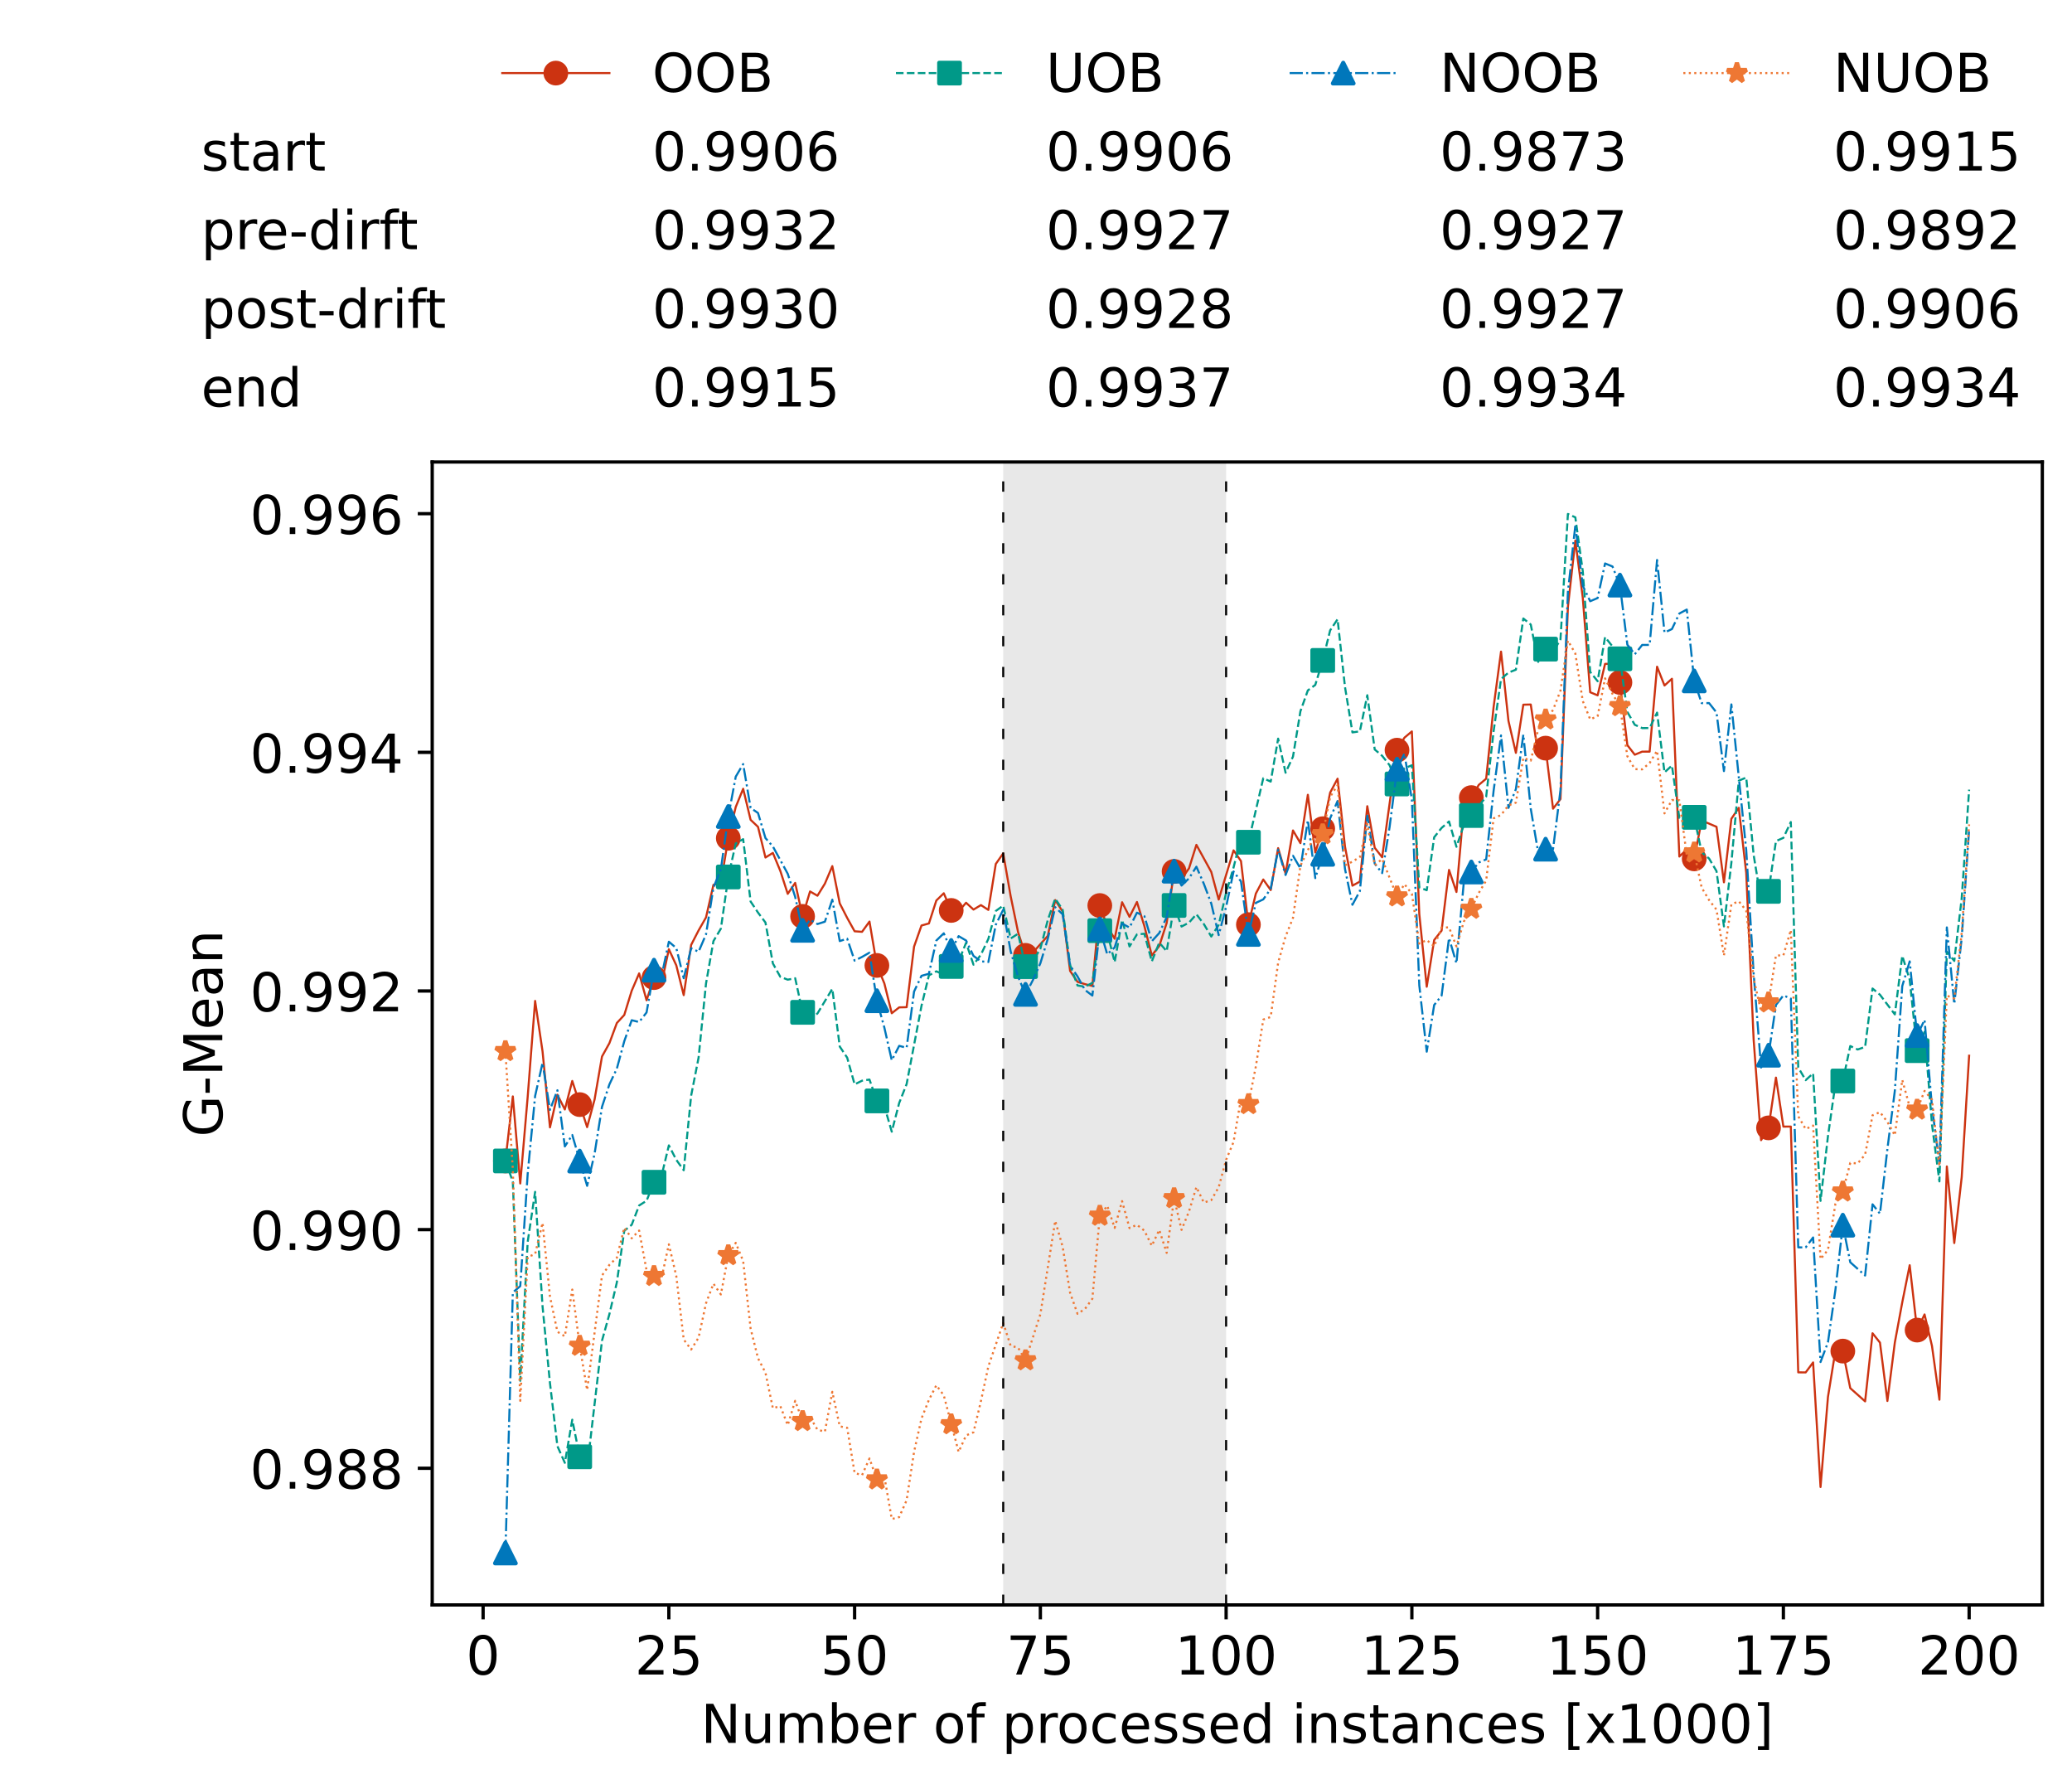 <?xml version="1.0" encoding="utf-8" standalone="no"?>
<!DOCTYPE svg PUBLIC "-//W3C//DTD SVG 1.1//EN"
  "http://www.w3.org/Graphics/SVG/1.1/DTD/svg11.dtd">
<!-- Created with matplotlib (https://matplotlib.org/) -->
<svg height="432.615pt" version="1.1" viewBox="0 0 502.65 432.615" width="502.65pt" xmlns="http://www.w3.org/2000/svg" xmlns:xlink="http://www.w3.org/1999/xlink">
 <defs>
  <style type="text/css">*{stroke-linecap:butt;stroke-linejoin:round;}</style>
 </defs>
 <g id="figure_1">
  <g id="patch_1">
   <path d="M 0 432.615 
L 502.65 432.615 
L 502.65 0 
L 0 0 
z
" style="fill:#ffffff;"/>
  </g>
  <g id="axes_1">
   <g id="patch_2">
    <path d="M 104.85 389.252 
L 495.45 389.252 
L 495.45 112.052 
L 104.85 112.052 
z
" style="fill:#ffffff;"/>
   </g>
   <g id="patch_3">
    <path clip-path="url(#pd29c75a963)" d="M 297.446 389.252 
L 297.446 112.052 
L 243.372 112.052 
L 243.372 389.252 
z
" style="fill:#d3d3d3;opacity:0.5;"/>
   </g>
   <g id="matplotlib.axis_1">
    <g id="xtick_1">
     <g id="line2d_1">
      <defs>
       <path d="M 0 0 
L 0 3.5 
" id="m5955b8b0d8" style="stroke:#000000;stroke-width:0.8;"/>
      </defs>
      <g>
       <use style="stroke:#000000;stroke-width:0.8;" x="117.197" xlink:href="#m5955b8b0d8" y="389.252"/>
      </g>
     </g>
     <g id="text_1">
      <!-- 0 -->
      <g transform="translate(113.061 406.13)scale(0.13 -0.13)">
       <defs>
        <path d="M 31.781 66.406 
Q 24.172 66.406 20.328 58.906 
Q 16.5 51.422 16.5 36.375 
Q 16.5 21.391 20.328 13.891 
Q 24.172 6.391 31.781 6.391 
Q 39.453 6.391 43.281 13.891 
Q 47.125 21.391 47.125 36.375 
Q 47.125 51.422 43.281 58.906 
Q 39.453 66.406 31.781 66.406 
z
M 31.781 74.219 
Q 44.047 74.219 50.516 64.516 
Q 56.984 54.828 56.984 36.375 
Q 56.984 17.969 50.516 8.266 
Q 44.047 -1.422 31.781 -1.422 
Q 19.531 -1.422 13.062 8.266 
Q 6.594 17.969 6.594 36.375 
Q 6.594 54.828 13.062 64.516 
Q 19.531 74.219 31.781 74.219 
z
" id="DejaVuSans-48"/>
       </defs>
       <use xlink:href="#DejaVuSans-48"/>
      </g>
     </g>
    </g>
    <g id="xtick_2">
     <g id="line2d_2">
      <g>
       <use style="stroke:#000000;stroke-width:0.8;" x="162.259" xlink:href="#m5955b8b0d8" y="389.252"/>
      </g>
     </g>
     <g id="text_2">
      <!-- 25 -->
      <g transform="translate(153.988 406.13)scale(0.13 -0.13)">
       <defs>
        <path d="M 19.188 8.297 
L 53.609 8.297 
L 53.609 0 
L 7.328 0 
L 7.328 8.297 
Q 12.938 14.109 22.625 23.891 
Q 32.328 33.688 34.812 36.531 
Q 39.547 41.844 41.422 45.531 
Q 43.312 49.219 43.312 52.781 
Q 43.312 58.594 39.234 62.25 
Q 35.156 65.922 28.609 65.922 
Q 23.969 65.922 18.812 64.312 
Q 13.672 62.703 7.812 59.422 
L 7.812 69.391 
Q 13.766 71.781 18.938 73 
Q 24.125 74.219 28.422 74.219 
Q 39.75 74.219 46.484 68.547 
Q 53.219 62.891 53.219 53.422 
Q 53.219 48.922 51.531 44.891 
Q 49.859 40.875 45.406 35.406 
Q 44.188 33.984 37.641 27.219 
Q 31.109 20.453 19.188 8.297 
z
" id="DejaVuSans-50"/>
        <path d="M 10.797 72.906 
L 49.516 72.906 
L 49.516 64.594 
L 19.828 64.594 
L 19.828 46.734 
Q 21.969 47.469 24.109 47.828 
Q 26.266 48.188 28.422 48.188 
Q 40.625 48.188 47.75 41.5 
Q 54.891 34.812 54.891 23.391 
Q 54.891 11.625 47.562 5.094 
Q 40.234 -1.422 26.906 -1.422 
Q 22.312 -1.422 17.547 -0.641 
Q 12.797 0.141 7.719 1.703 
L 7.719 11.625 
Q 12.109 9.234 16.797 8.062 
Q 21.484 6.891 26.703 6.891 
Q 35.156 6.891 40.078 11.328 
Q 45.016 15.766 45.016 23.391 
Q 45.016 31 40.078 35.438 
Q 35.156 39.891 26.703 39.891 
Q 22.75 39.891 18.812 39.016 
Q 14.891 38.141 10.797 36.281 
z
" id="DejaVuSans-53"/>
       </defs>
       <use xlink:href="#DejaVuSans-50"/>
       <use x="63.623" xlink:href="#DejaVuSans-53"/>
      </g>
     </g>
    </g>
    <g id="xtick_3">
     <g id="line2d_3">
      <g>
       <use style="stroke:#000000;stroke-width:0.8;" x="207.322" xlink:href="#m5955b8b0d8" y="389.252"/>
      </g>
     </g>
     <g id="text_3">
      <!-- 50 -->
      <g transform="translate(199.05 406.13)scale(0.13 -0.13)">
       <use xlink:href="#DejaVuSans-53"/>
       <use x="63.623" xlink:href="#DejaVuSans-48"/>
      </g>
     </g>
    </g>
    <g id="xtick_4">
     <g id="line2d_4">
      <g>
       <use style="stroke:#000000;stroke-width:0.8;" x="252.384" xlink:href="#m5955b8b0d8" y="389.252"/>
      </g>
     </g>
     <g id="text_4">
      <!-- 75 -->
      <g transform="translate(244.113 406.13)scale(0.13 -0.13)">
       <defs>
        <path d="M 8.203 72.906 
L 55.078 72.906 
L 55.078 68.703 
L 28.609 0 
L 18.312 0 
L 43.219 64.594 
L 8.203 64.594 
z
" id="DejaVuSans-55"/>
       </defs>
       <use xlink:href="#DejaVuSans-55"/>
       <use x="63.623" xlink:href="#DejaVuSans-53"/>
      </g>
     </g>
    </g>
    <g id="xtick_5">
     <g id="line2d_5">
      <g>
       <use style="stroke:#000000;stroke-width:0.8;" x="297.446" xlink:href="#m5955b8b0d8" y="389.252"/>
      </g>
     </g>
     <g id="text_5">
      <!-- 100 -->
      <g transform="translate(285.039 406.13)scale(0.13 -0.13)">
       <defs>
        <path d="M 12.406 8.297 
L 28.516 8.297 
L 28.516 63.922 
L 10.984 60.406 
L 10.984 69.391 
L 28.422 72.906 
L 38.281 72.906 
L 38.281 8.297 
L 54.391 8.297 
L 54.391 0 
L 12.406 0 
z
" id="DejaVuSans-49"/>
       </defs>
       <use xlink:href="#DejaVuSans-49"/>
       <use x="63.623" xlink:href="#DejaVuSans-48"/>
       <use x="127.246" xlink:href="#DejaVuSans-48"/>
      </g>
     </g>
    </g>
    <g id="xtick_6">
     <g id="line2d_6">
      <g>
       <use style="stroke:#000000;stroke-width:0.8;" x="342.509" xlink:href="#m5955b8b0d8" y="389.252"/>
      </g>
     </g>
     <g id="text_6">
      <!-- 125 -->
      <g transform="translate(330.102 406.13)scale(0.13 -0.13)">
       <use xlink:href="#DejaVuSans-49"/>
       <use x="63.623" xlink:href="#DejaVuSans-50"/>
       <use x="127.246" xlink:href="#DejaVuSans-53"/>
      </g>
     </g>
    </g>
    <g id="xtick_7">
     <g id="line2d_7">
      <g>
       <use style="stroke:#000000;stroke-width:0.8;" x="387.571" xlink:href="#m5955b8b0d8" y="389.252"/>
      </g>
     </g>
     <g id="text_7">
      <!-- 150 -->
      <g transform="translate(375.164 406.13)scale(0.13 -0.13)">
       <use xlink:href="#DejaVuSans-49"/>
       <use x="63.623" xlink:href="#DejaVuSans-53"/>
       <use x="127.246" xlink:href="#DejaVuSans-48"/>
      </g>
     </g>
    </g>
    <g id="xtick_8">
     <g id="line2d_8">
      <g>
       <use style="stroke:#000000;stroke-width:0.8;" x="432.633" xlink:href="#m5955b8b0d8" y="389.252"/>
      </g>
     </g>
     <g id="text_8">
      <!-- 175 -->
      <g transform="translate(420.226 406.13)scale(0.13 -0.13)">
       <use xlink:href="#DejaVuSans-49"/>
       <use x="63.623" xlink:href="#DejaVuSans-55"/>
       <use x="127.246" xlink:href="#DejaVuSans-53"/>
      </g>
     </g>
    </g>
    <g id="xtick_9">
     <g id="line2d_9">
      <g>
       <use style="stroke:#000000;stroke-width:0.8;" x="477.695" xlink:href="#m5955b8b0d8" y="389.252"/>
      </g>
     </g>
     <g id="text_9">
      <!-- 200 -->
      <g transform="translate(465.289 406.13)scale(0.13 -0.13)">
       <use xlink:href="#DejaVuSans-50"/>
       <use x="63.623" xlink:href="#DejaVuSans-48"/>
       <use x="127.246" xlink:href="#DejaVuSans-48"/>
      </g>
     </g>
    </g>
    <g id="text_10">
     <!-- Number of processed instances [x1000] -->
     <g transform="translate(170.025 422.711)scale(0.13 -0.13)">
      <defs>
       <path d="M 9.812 72.906 
L 23.094 72.906 
L 55.422 11.922 
L 55.422 72.906 
L 64.984 72.906 
L 64.984 0 
L 51.703 0 
L 19.391 60.984 
L 19.391 0 
L 9.812 0 
z
" id="DejaVuSans-78"/>
       <path d="M 8.5 21.578 
L 8.5 54.688 
L 17.484 54.688 
L 17.484 21.922 
Q 17.484 14.156 20.5 10.266 
Q 23.531 6.391 29.594 6.391 
Q 36.859 6.391 41.078 11.031 
Q 45.312 15.672 45.312 23.688 
L 45.312 54.688 
L 54.297 54.688 
L 54.297 0 
L 45.312 0 
L 45.312 8.406 
Q 42.047 3.422 37.719 1 
Q 33.406 -1.422 27.688 -1.422 
Q 18.266 -1.422 13.375 4.438 
Q 8.5 10.297 8.5 21.578 
z
M 31.109 56 
z
" id="DejaVuSans-117"/>
       <path d="M 52 44.188 
Q 55.375 50.25 60.062 53.125 
Q 64.75 56 71.094 56 
Q 79.641 56 84.281 50.016 
Q 88.922 44.047 88.922 33.016 
L 88.922 0 
L 79.891 0 
L 79.891 32.719 
Q 79.891 40.578 77.094 44.375 
Q 74.312 48.188 68.609 48.188 
Q 61.625 48.188 57.562 43.547 
Q 53.516 38.922 53.516 30.906 
L 53.516 0 
L 44.484 0 
L 44.484 32.719 
Q 44.484 40.625 41.703 44.406 
Q 38.922 48.188 33.109 48.188 
Q 26.219 48.188 22.156 43.531 
Q 18.109 38.875 18.109 30.906 
L 18.109 0 
L 9.078 0 
L 9.078 54.688 
L 18.109 54.688 
L 18.109 46.188 
Q 21.188 51.219 25.484 53.609 
Q 29.781 56 35.688 56 
Q 41.656 56 45.828 52.969 
Q 50 49.953 52 44.188 
z
" id="DejaVuSans-109"/>
       <path d="M 48.688 27.297 
Q 48.688 37.203 44.609 42.844 
Q 40.531 48.484 33.406 48.484 
Q 26.266 48.484 22.188 42.844 
Q 18.109 37.203 18.109 27.297 
Q 18.109 17.391 22.188 11.75 
Q 26.266 6.109 33.406 6.109 
Q 40.531 6.109 44.609 11.75 
Q 48.688 17.391 48.688 27.297 
z
M 18.109 46.391 
Q 20.953 51.266 25.266 53.625 
Q 29.594 56 35.594 56 
Q 45.562 56 51.781 48.094 
Q 58.016 40.188 58.016 27.297 
Q 58.016 14.406 51.781 6.484 
Q 45.562 -1.422 35.594 -1.422 
Q 29.594 -1.422 25.266 0.953 
Q 20.953 3.328 18.109 8.203 
L 18.109 0 
L 9.078 0 
L 9.078 75.984 
L 18.109 75.984 
z
" id="DejaVuSans-98"/>
       <path d="M 56.203 29.594 
L 56.203 25.203 
L 14.891 25.203 
Q 15.484 15.922 20.484 11.062 
Q 25.484 6.203 34.422 6.203 
Q 39.594 6.203 44.453 7.469 
Q 49.312 8.734 54.109 11.281 
L 54.109 2.781 
Q 49.266 0.734 44.188 -0.344 
Q 39.109 -1.422 33.891 -1.422 
Q 20.797 -1.422 13.156 6.188 
Q 5.516 13.812 5.516 26.812 
Q 5.516 40.234 12.766 48.109 
Q 20.016 56 32.328 56 
Q 43.359 56 49.781 48.891 
Q 56.203 41.797 56.203 29.594 
z
M 47.219 32.234 
Q 47.125 39.594 43.094 43.984 
Q 39.062 48.391 32.422 48.391 
Q 24.906 48.391 20.391 44.141 
Q 15.875 39.891 15.188 32.172 
z
" id="DejaVuSans-101"/>
       <path d="M 41.109 46.297 
Q 39.594 47.172 37.812 47.578 
Q 36.031 48 33.891 48 
Q 26.266 48 22.188 43.047 
Q 18.109 38.094 18.109 28.812 
L 18.109 0 
L 9.078 0 
L 9.078 54.688 
L 18.109 54.688 
L 18.109 46.188 
Q 20.953 51.172 25.484 53.578 
Q 30.031 56 36.531 56 
Q 37.453 56 38.578 55.875 
Q 39.703 55.766 41.062 55.516 
z
" id="DejaVuSans-114"/>
       <path id="DejaVuSans-32"/>
       <path d="M 30.609 48.391 
Q 23.391 48.391 19.188 42.75 
Q 14.984 37.109 14.984 27.297 
Q 14.984 17.484 19.156 11.844 
Q 23.344 6.203 30.609 6.203 
Q 37.797 6.203 41.984 11.859 
Q 46.188 17.531 46.188 27.297 
Q 46.188 37.016 41.984 42.703 
Q 37.797 48.391 30.609 48.391 
z
M 30.609 56 
Q 42.328 56 49.016 48.375 
Q 55.719 40.766 55.719 27.297 
Q 55.719 13.875 49.016 6.219 
Q 42.328 -1.422 30.609 -1.422 
Q 18.844 -1.422 12.172 6.219 
Q 5.516 13.875 5.516 27.297 
Q 5.516 40.766 12.172 48.375 
Q 18.844 56 30.609 56 
z
" id="DejaVuSans-111"/>
       <path d="M 37.109 75.984 
L 37.109 68.5 
L 28.516 68.5 
Q 23.688 68.5 21.797 66.547 
Q 19.922 64.594 19.922 59.516 
L 19.922 54.688 
L 34.719 54.688 
L 34.719 47.703 
L 19.922 47.703 
L 19.922 0 
L 10.891 0 
L 10.891 47.703 
L 2.297 47.703 
L 2.297 54.688 
L 10.891 54.688 
L 10.891 58.5 
Q 10.891 67.625 15.141 71.797 
Q 19.391 75.984 28.609 75.984 
z
" id="DejaVuSans-102"/>
       <path d="M 18.109 8.203 
L 18.109 -20.797 
L 9.078 -20.797 
L 9.078 54.688 
L 18.109 54.688 
L 18.109 46.391 
Q 20.953 51.266 25.266 53.625 
Q 29.594 56 35.594 56 
Q 45.562 56 51.781 48.094 
Q 58.016 40.188 58.016 27.297 
Q 58.016 14.406 51.781 6.484 
Q 45.562 -1.422 35.594 -1.422 
Q 29.594 -1.422 25.266 0.953 
Q 20.953 3.328 18.109 8.203 
z
M 48.688 27.297 
Q 48.688 37.203 44.609 42.844 
Q 40.531 48.484 33.406 48.484 
Q 26.266 48.484 22.188 42.844 
Q 18.109 37.203 18.109 27.297 
Q 18.109 17.391 22.188 11.75 
Q 26.266 6.109 33.406 6.109 
Q 40.531 6.109 44.609 11.75 
Q 48.688 17.391 48.688 27.297 
z
" id="DejaVuSans-112"/>
       <path d="M 48.781 52.594 
L 48.781 44.188 
Q 44.969 46.297 41.141 47.344 
Q 37.312 48.391 33.406 48.391 
Q 24.656 48.391 19.812 42.844 
Q 14.984 37.312 14.984 27.297 
Q 14.984 17.281 19.812 11.734 
Q 24.656 6.203 33.406 6.203 
Q 37.312 6.203 41.141 7.25 
Q 44.969 8.297 48.781 10.406 
L 48.781 2.094 
Q 45.016 0.344 40.984 -0.531 
Q 36.969 -1.422 32.422 -1.422 
Q 20.062 -1.422 12.781 6.344 
Q 5.516 14.109 5.516 27.297 
Q 5.516 40.672 12.859 48.328 
Q 20.219 56 33.016 56 
Q 37.156 56 41.109 55.141 
Q 45.062 54.297 48.781 52.594 
z
" id="DejaVuSans-99"/>
       <path d="M 44.281 53.078 
L 44.281 44.578 
Q 40.484 46.531 36.375 47.5 
Q 32.281 48.484 27.875 48.484 
Q 21.188 48.484 17.844 46.438 
Q 14.5 44.391 14.5 40.281 
Q 14.5 37.156 16.891 35.375 
Q 19.281 33.594 26.516 31.984 
L 29.594 31.297 
Q 39.156 29.25 43.188 25.516 
Q 47.219 21.781 47.219 15.094 
Q 47.219 7.469 41.188 3.016 
Q 35.156 -1.422 24.609 -1.422 
Q 20.219 -1.422 15.453 -0.562 
Q 10.688 0.297 5.422 2 
L 5.422 11.281 
Q 10.406 8.688 15.234 7.391 
Q 20.062 6.109 24.812 6.109 
Q 31.156 6.109 34.562 8.281 
Q 37.984 10.453 37.984 14.406 
Q 37.984 18.062 35.516 20.016 
Q 33.062 21.969 24.703 23.781 
L 21.578 24.516 
Q 13.234 26.266 9.516 29.906 
Q 5.812 33.547 5.812 39.891 
Q 5.812 47.609 11.281 51.797 
Q 16.75 56 26.812 56 
Q 31.781 56 36.172 55.266 
Q 40.578 54.547 44.281 53.078 
z
" id="DejaVuSans-115"/>
       <path d="M 45.406 46.391 
L 45.406 75.984 
L 54.391 75.984 
L 54.391 0 
L 45.406 0 
L 45.406 8.203 
Q 42.578 3.328 38.25 0.953 
Q 33.938 -1.422 27.875 -1.422 
Q 17.969 -1.422 11.734 6.484 
Q 5.516 14.406 5.516 27.297 
Q 5.516 40.188 11.734 48.094 
Q 17.969 56 27.875 56 
Q 33.938 56 38.25 53.625 
Q 42.578 51.266 45.406 46.391 
z
M 14.797 27.297 
Q 14.797 17.391 18.875 11.75 
Q 22.953 6.109 30.078 6.109 
Q 37.203 6.109 41.297 11.75 
Q 45.406 17.391 45.406 27.297 
Q 45.406 37.203 41.297 42.844 
Q 37.203 48.484 30.078 48.484 
Q 22.953 48.484 18.875 42.844 
Q 14.797 37.203 14.797 27.297 
z
" id="DejaVuSans-100"/>
       <path d="M 9.422 54.688 
L 18.406 54.688 
L 18.406 0 
L 9.422 0 
z
M 9.422 75.984 
L 18.406 75.984 
L 18.406 64.594 
L 9.422 64.594 
z
" id="DejaVuSans-105"/>
       <path d="M 54.891 33.016 
L 54.891 0 
L 45.906 0 
L 45.906 32.719 
Q 45.906 40.484 42.875 44.328 
Q 39.844 48.188 33.797 48.188 
Q 26.516 48.188 22.312 43.547 
Q 18.109 38.922 18.109 30.906 
L 18.109 0 
L 9.078 0 
L 9.078 54.688 
L 18.109 54.688 
L 18.109 46.188 
Q 21.344 51.125 25.703 53.562 
Q 30.078 56 35.797 56 
Q 45.219 56 50.047 50.172 
Q 54.891 44.344 54.891 33.016 
z
" id="DejaVuSans-110"/>
       <path d="M 18.312 70.219 
L 18.312 54.688 
L 36.812 54.688 
L 36.812 47.703 
L 18.312 47.703 
L 18.312 18.016 
Q 18.312 11.328 20.141 9.422 
Q 21.969 7.516 27.594 7.516 
L 36.812 7.516 
L 36.812 0 
L 27.594 0 
Q 17.188 0 13.234 3.875 
Q 9.281 7.766 9.281 18.016 
L 9.281 47.703 
L 2.688 47.703 
L 2.688 54.688 
L 9.281 54.688 
L 9.281 70.219 
z
" id="DejaVuSans-116"/>
       <path d="M 34.281 27.484 
Q 23.391 27.484 19.188 25 
Q 14.984 22.516 14.984 16.5 
Q 14.984 11.719 18.141 8.906 
Q 21.297 6.109 26.703 6.109 
Q 34.188 6.109 38.703 11.406 
Q 43.219 16.703 43.219 25.484 
L 43.219 27.484 
z
M 52.203 31.203 
L 52.203 0 
L 43.219 0 
L 43.219 8.297 
Q 40.141 3.328 35.547 0.953 
Q 30.953 -1.422 24.312 -1.422 
Q 15.922 -1.422 10.953 3.297 
Q 6 8.016 6 15.922 
Q 6 25.141 12.172 29.828 
Q 18.359 34.516 30.609 34.516 
L 43.219 34.516 
L 43.219 35.406 
Q 43.219 41.609 39.141 45 
Q 35.062 48.391 27.688 48.391 
Q 23 48.391 18.547 47.266 
Q 14.109 46.141 10.016 43.891 
L 10.016 52.203 
Q 14.938 54.109 19.578 55.047 
Q 24.219 56 28.609 56 
Q 40.484 56 46.344 49.844 
Q 52.203 43.703 52.203 31.203 
z
" id="DejaVuSans-97"/>
       <path d="M 8.594 75.984 
L 29.297 75.984 
L 29.297 69 
L 17.578 69 
L 17.578 -6.203 
L 29.297 -6.203 
L 29.297 -13.188 
L 8.594 -13.188 
z
" id="DejaVuSans-91"/>
       <path d="M 54.891 54.688 
L 35.109 28.078 
L 55.906 0 
L 45.312 0 
L 29.391 21.484 
L 13.484 0 
L 2.875 0 
L 24.125 28.609 
L 4.688 54.688 
L 15.281 54.688 
L 29.781 35.203 
L 44.281 54.688 
z
" id="DejaVuSans-120"/>
       <path d="M 30.422 75.984 
L 30.422 -13.188 
L 9.719 -13.188 
L 9.719 -6.203 
L 21.391 -6.203 
L 21.391 69 
L 9.719 69 
L 9.719 75.984 
z
" id="DejaVuSans-93"/>
      </defs>
      <use xlink:href="#DejaVuSans-78"/>
      <use x="74.805" xlink:href="#DejaVuSans-117"/>
      <use x="138.184" xlink:href="#DejaVuSans-109"/>
      <use x="235.596" xlink:href="#DejaVuSans-98"/>
      <use x="299.072" xlink:href="#DejaVuSans-101"/>
      <use x="360.596" xlink:href="#DejaVuSans-114"/>
      <use x="401.709" xlink:href="#DejaVuSans-32"/>
      <use x="433.496" xlink:href="#DejaVuSans-111"/>
      <use x="494.678" xlink:href="#DejaVuSans-102"/>
      <use x="529.883" xlink:href="#DejaVuSans-32"/>
      <use x="561.67" xlink:href="#DejaVuSans-112"/>
      <use x="625.146" xlink:href="#DejaVuSans-114"/>
      <use x="664.01" xlink:href="#DejaVuSans-111"/>
      <use x="725.191" xlink:href="#DejaVuSans-99"/>
      <use x="780.172" xlink:href="#DejaVuSans-101"/>
      <use x="841.695" xlink:href="#DejaVuSans-115"/>
      <use x="893.795" xlink:href="#DejaVuSans-115"/>
      <use x="945.895" xlink:href="#DejaVuSans-101"/>
      <use x="1007.418" xlink:href="#DejaVuSans-100"/>
      <use x="1070.895" xlink:href="#DejaVuSans-32"/>
      <use x="1102.682" xlink:href="#DejaVuSans-105"/>
      <use x="1130.465" xlink:href="#DejaVuSans-110"/>
      <use x="1193.844" xlink:href="#DejaVuSans-115"/>
      <use x="1245.943" xlink:href="#DejaVuSans-116"/>
      <use x="1285.152" xlink:href="#DejaVuSans-97"/>
      <use x="1346.432" xlink:href="#DejaVuSans-110"/>
      <use x="1409.811" xlink:href="#DejaVuSans-99"/>
      <use x="1464.791" xlink:href="#DejaVuSans-101"/>
      <use x="1526.314" xlink:href="#DejaVuSans-115"/>
      <use x="1578.414" xlink:href="#DejaVuSans-32"/>
      <use x="1610.201" xlink:href="#DejaVuSans-91"/>
      <use x="1649.215" xlink:href="#DejaVuSans-120"/>
      <use x="1708.395" xlink:href="#DejaVuSans-49"/>
      <use x="1772.018" xlink:href="#DejaVuSans-48"/>
      <use x="1835.641" xlink:href="#DejaVuSans-48"/>
      <use x="1899.264" xlink:href="#DejaVuSans-48"/>
      <use x="1962.887" xlink:href="#DejaVuSans-93"/>
     </g>
    </g>
   </g>
   <g id="matplotlib.axis_2">
    <g id="ytick_1">
     <g id="line2d_10">
      <defs>
       <path d="M 0 0 
L -3.5 0 
" id="m15a307c3cf" style="stroke:#000000;stroke-width:0.8;"/>
      </defs>
      <g>
       <use style="stroke:#000000;stroke-width:0.8;" x="104.85" xlink:href="#m15a307c3cf" y="356.104"/>
      </g>
     </g>
     <g id="text_11">
      <!-- 0.988 -->
      <g transform="translate(60.633 361.043)scale(0.13 -0.13)">
       <defs>
        <path d="M 10.688 12.406 
L 21 12.406 
L 21 0 
L 10.688 0 
z
" id="DejaVuSans-46"/>
        <path d="M 10.984 1.516 
L 10.984 10.5 
Q 14.703 8.734 18.5 7.812 
Q 22.312 6.891 25.984 6.891 
Q 35.75 6.891 40.891 13.453 
Q 46.047 20.016 46.781 33.406 
Q 43.953 29.203 39.594 26.953 
Q 35.25 24.703 29.984 24.703 
Q 19.047 24.703 12.672 31.312 
Q 6.297 37.938 6.297 49.422 
Q 6.297 60.641 12.938 67.422 
Q 19.578 74.219 30.609 74.219 
Q 43.266 74.219 49.922 64.516 
Q 56.594 54.828 56.594 36.375 
Q 56.594 19.141 48.406 8.859 
Q 40.234 -1.422 26.422 -1.422 
Q 22.703 -1.422 18.891 -0.688 
Q 15.094 0.047 10.984 1.516 
z
M 30.609 32.422 
Q 37.25 32.422 41.125 36.953 
Q 45.016 41.5 45.016 49.422 
Q 45.016 57.281 41.125 61.844 
Q 37.25 66.406 30.609 66.406 
Q 23.969 66.406 20.094 61.844 
Q 16.219 57.281 16.219 49.422 
Q 16.219 41.5 20.094 36.953 
Q 23.969 32.422 30.609 32.422 
z
" id="DejaVuSans-57"/>
        <path d="M 31.781 34.625 
Q 24.75 34.625 20.719 30.859 
Q 16.703 27.094 16.703 20.516 
Q 16.703 13.922 20.719 10.156 
Q 24.75 6.391 31.781 6.391 
Q 38.812 6.391 42.859 10.172 
Q 46.922 13.969 46.922 20.516 
Q 46.922 27.094 42.891 30.859 
Q 38.875 34.625 31.781 34.625 
z
M 21.922 38.812 
Q 15.578 40.375 12.031 44.719 
Q 8.5 49.078 8.5 55.328 
Q 8.5 64.062 14.719 69.141 
Q 20.953 74.219 31.781 74.219 
Q 42.672 74.219 48.875 69.141 
Q 55.078 64.062 55.078 55.328 
Q 55.078 49.078 51.531 44.719 
Q 48 40.375 41.703 38.812 
Q 48.828 37.156 52.797 32.312 
Q 56.781 27.484 56.781 20.516 
Q 56.781 9.906 50.312 4.234 
Q 43.844 -1.422 31.781 -1.422 
Q 19.734 -1.422 13.25 4.234 
Q 6.781 9.906 6.781 20.516 
Q 6.781 27.484 10.781 32.312 
Q 14.797 37.156 21.922 38.812 
z
M 18.312 54.391 
Q 18.312 48.734 21.844 45.562 
Q 25.391 42.391 31.781 42.391 
Q 38.141 42.391 41.719 45.562 
Q 45.312 48.734 45.312 54.391 
Q 45.312 60.062 41.719 63.234 
Q 38.141 66.406 31.781 66.406 
Q 25.391 66.406 21.844 63.234 
Q 18.312 60.062 18.312 54.391 
z
" id="DejaVuSans-56"/>
       </defs>
       <use xlink:href="#DejaVuSans-48"/>
       <use x="63.623" xlink:href="#DejaVuSans-46"/>
       <use x="95.41" xlink:href="#DejaVuSans-57"/>
       <use x="159.033" xlink:href="#DejaVuSans-56"/>
       <use x="222.656" xlink:href="#DejaVuSans-56"/>
      </g>
     </g>
    </g>
    <g id="ytick_2">
     <g id="line2d_11">
      <g>
       <use style="stroke:#000000;stroke-width:0.8;" x="104.85" xlink:href="#m15a307c3cf" y="298.224"/>
      </g>
     </g>
     <g id="text_12">
      <!-- 0.990 -->
      <g transform="translate(60.633 303.163)scale(0.13 -0.13)">
       <use xlink:href="#DejaVuSans-48"/>
       <use x="63.623" xlink:href="#DejaVuSans-46"/>
       <use x="95.41" xlink:href="#DejaVuSans-57"/>
       <use x="159.033" xlink:href="#DejaVuSans-57"/>
       <use x="222.656" xlink:href="#DejaVuSans-48"/>
      </g>
     </g>
    </g>
    <g id="ytick_3">
     <g id="line2d_12">
      <g>
       <use style="stroke:#000000;stroke-width:0.8;" x="104.85" xlink:href="#m15a307c3cf" y="240.344"/>
      </g>
     </g>
     <g id="text_13">
      <!-- 0.992 -->
      <g transform="translate(60.633 245.283)scale(0.13 -0.13)">
       <use xlink:href="#DejaVuSans-48"/>
       <use x="63.623" xlink:href="#DejaVuSans-46"/>
       <use x="95.41" xlink:href="#DejaVuSans-57"/>
       <use x="159.033" xlink:href="#DejaVuSans-57"/>
       <use x="222.656" xlink:href="#DejaVuSans-50"/>
      </g>
     </g>
    </g>
    <g id="ytick_4">
     <g id="line2d_13">
      <g>
       <use style="stroke:#000000;stroke-width:0.8;" x="104.85" xlink:href="#m15a307c3cf" y="182.464"/>
      </g>
     </g>
     <g id="text_14">
      <!-- 0.994 -->
      <g transform="translate(60.633 187.403)scale(0.13 -0.13)">
       <defs>
        <path d="M 37.797 64.312 
L 12.891 25.391 
L 37.797 25.391 
z
M 35.203 72.906 
L 47.609 72.906 
L 47.609 25.391 
L 58.016 25.391 
L 58.016 17.188 
L 47.609 17.188 
L 47.609 0 
L 37.797 0 
L 37.797 17.188 
L 4.891 17.188 
L 4.891 26.703 
z
" id="DejaVuSans-52"/>
       </defs>
       <use xlink:href="#DejaVuSans-48"/>
       <use x="63.623" xlink:href="#DejaVuSans-46"/>
       <use x="95.41" xlink:href="#DejaVuSans-57"/>
       <use x="159.033" xlink:href="#DejaVuSans-57"/>
       <use x="222.656" xlink:href="#DejaVuSans-52"/>
      </g>
     </g>
    </g>
    <g id="ytick_5">
     <g id="line2d_14">
      <g>
       <use style="stroke:#000000;stroke-width:0.8;" x="104.85" xlink:href="#m15a307c3cf" y="124.585"/>
      </g>
     </g>
     <g id="text_15">
      <!-- 0.996 -->
      <g transform="translate(60.633 129.524)scale(0.13 -0.13)">
       <defs>
        <path d="M 33.016 40.375 
Q 26.375 40.375 22.484 35.828 
Q 18.609 31.297 18.609 23.391 
Q 18.609 15.531 22.484 10.953 
Q 26.375 6.391 33.016 6.391 
Q 39.656 6.391 43.531 10.953 
Q 47.406 15.531 47.406 23.391 
Q 47.406 31.297 43.531 35.828 
Q 39.656 40.375 33.016 40.375 
z
M 52.594 71.297 
L 52.594 62.312 
Q 48.875 64.062 45.094 64.984 
Q 41.312 65.922 37.594 65.922 
Q 27.828 65.922 22.672 59.328 
Q 17.531 52.734 16.797 39.406 
Q 19.672 43.656 24.016 45.922 
Q 28.375 48.188 33.594 48.188 
Q 44.578 48.188 50.953 41.516 
Q 57.328 34.859 57.328 23.391 
Q 57.328 12.156 50.688 5.359 
Q 44.047 -1.422 33.016 -1.422 
Q 20.359 -1.422 13.672 8.266 
Q 6.984 17.969 6.984 36.375 
Q 6.984 53.656 15.188 63.938 
Q 23.391 74.219 37.203 74.219 
Q 40.922 74.219 44.703 73.484 
Q 48.484 72.75 52.594 71.297 
z
" id="DejaVuSans-54"/>
       </defs>
       <use xlink:href="#DejaVuSans-48"/>
       <use x="63.623" xlink:href="#DejaVuSans-46"/>
       <use x="95.41" xlink:href="#DejaVuSans-57"/>
       <use x="159.033" xlink:href="#DejaVuSans-57"/>
       <use x="222.656" xlink:href="#DejaVuSans-54"/>
      </g>
     </g>
    </g>
    <g id="text_16">
     <!-- G-Mean -->
     <g transform="translate(53.93 275.744)rotate(-90)scale(0.13 -0.13)">
      <defs>
       <path d="M 59.516 10.406 
L 59.516 29.984 
L 43.406 29.984 
L 43.406 38.094 
L 69.281 38.094 
L 69.281 6.781 
Q 63.578 2.734 56.688 0.656 
Q 49.812 -1.422 42 -1.422 
Q 24.906 -1.422 15.25 8.562 
Q 5.609 18.562 5.609 36.375 
Q 5.609 54.25 15.25 64.234 
Q 24.906 74.219 42 74.219 
Q 49.125 74.219 55.547 72.453 
Q 61.969 70.703 67.391 67.281 
L 67.391 56.781 
Q 61.922 61.422 55.766 63.766 
Q 49.609 66.109 42.828 66.109 
Q 29.438 66.109 22.719 58.641 
Q 16.016 51.172 16.016 36.375 
Q 16.016 21.625 22.719 14.156 
Q 29.438 6.688 42.828 6.688 
Q 48.047 6.688 52.141 7.594 
Q 56.25 8.5 59.516 10.406 
z
" id="DejaVuSans-71"/>
       <path d="M 4.891 31.391 
L 31.203 31.391 
L 31.203 23.391 
L 4.891 23.391 
z
" id="DejaVuSans-45"/>
       <path d="M 9.812 72.906 
L 24.516 72.906 
L 43.109 23.297 
L 61.812 72.906 
L 76.516 72.906 
L 76.516 0 
L 66.891 0 
L 66.891 64.016 
L 48.094 14.016 
L 38.188 14.016 
L 19.391 64.016 
L 19.391 0 
L 9.812 0 
z
" id="DejaVuSans-77"/>
      </defs>
      <use xlink:href="#DejaVuSans-71"/>
      <use x="77.49" xlink:href="#DejaVuSans-45"/>
      <use x="113.574" xlink:href="#DejaVuSans-77"/>
      <use x="199.854" xlink:href="#DejaVuSans-101"/>
      <use x="261.377" xlink:href="#DejaVuSans-97"/>
      <use x="322.656" xlink:href="#DejaVuSans-110"/>
     </g>
    </g>
   </g>
   <g id="line2d_15"/>
   <g id="line2d_16"/>
   <g id="line2d_17"/>
   <g id="line2d_18"/>
   <g id="line2d_19"/>
   <g id="line2d_20">
    <path clip-path="url(#pd29c75a963)" d="M 122.605 281.57 
L 124.407 265.917 
L 126.21 287.033 
L 128.012 266.014 
L 129.815 242.757 
L 131.617 255.004 
L 133.419 273.424 
L 135.222 265.509 
L 137.024 269.084 
L 138.827 262.17 
L 142.432 273.369 
L 144.234 266.695 
L 146.037 256.246 
L 147.839 252.996 
L 149.642 248.115 
L 151.444 246.16 
L 153.247 240.29 
L 155.049 236.087 
L 156.852 242.598 
L 158.654 237.102 
L 160.457 238.664 
L 162.259 230.222 
L 164.062 234.128 
L 165.864 241.355 
L 167.667 229.171 
L 169.469 225.666 
L 171.272 222.509 
L 173.074 214.609 
L 174.877 214.096 
L 176.679 203.309 
L 178.482 195.726 
L 180.284 191.305 
L 182.087 198.831 
L 183.889 200.544 
L 185.692 207.978 
L 187.494 206.862 
L 189.297 211.221 
L 191.099 216.786 
L 192.902 214.135 
L 194.704 222.255 
L 196.507 216.207 
L 198.309 217.243 
L 200.112 214.312 
L 201.914 210.066 
L 203.717 219.101 
L 205.519 222.621 
L 207.322 225.867 
L 209.124 225.999 
L 210.927 223.512 
L 212.729 234.151 
L 214.532 238.498 
L 216.334 245.744 
L 218.137 244.321 
L 219.939 244.279 
L 221.742 229.596 
L 223.544 224.468 
L 225.347 223.968 
L 227.149 218.402 
L 228.952 216.647 
L 230.754 220.811 
L 232.557 221.04 
L 234.359 218.946 
L 236.162 220.603 
L 237.964 219.514 
L 239.767 220.685 
L 241.569 209.538 
L 243.372 206.968 
L 245.174 217.344 
L 246.976 226.068 
L 248.779 231.705 
L 250.581 231.006 
L 254.186 226.983 
L 255.989 218.302 
L 257.791 221.095 
L 259.594 235.479 
L 261.396 238.128 
L 263.199 238.688 
L 265.001 239.12 
L 266.804 219.619 
L 268.606 224.655 
L 270.409 227.677 
L 272.211 218.825 
L 274.014 222.374 
L 275.816 218.764 
L 277.619 224.619 
L 279.421 231.732 
L 281.224 229.45 
L 283.026 223.856 
L 284.829 211.348 
L 286.631 213.159 
L 288.434 210.619 
L 290.236 204.904 
L 293.841 211.466 
L 295.644 218.171 
L 299.249 206.242 
L 301.051 208.837 
L 302.854 224.253 
L 304.656 216.727 
L 306.459 213.308 
L 308.261 215.875 
L 310.064 205.7 
L 311.866 211.849 
L 313.669 201.414 
L 315.471 204.492 
L 317.274 192.764 
L 319.076 206.757 
L 320.879 200.989 
L 322.681 192.243 
L 324.484 188.859 
L 326.286 205.348 
L 328.089 214.806 
L 329.891 213.816 
L 331.694 195.532 
L 333.496 205.617 
L 335.299 207.915 
L 338.904 181.939 
L 340.706 178.909 
L 342.509 177.395 
L 344.311 221.71 
L 346.114 239.316 
L 347.916 227.996 
L 349.719 225.719 
L 351.521 210.985 
L 353.324 216.338 
L 355.126 195.721 
L 356.928 193.445 
L 358.731 190.375 
L 360.533 188.862 
L 362.336 171.473 
L 364.138 158.039 
L 365.941 174.853 
L 367.743 182.594 
L 369.546 170.911 
L 371.348 170.868 
L 373.151 182.985 
L 374.953 181.45 
L 376.756 196.135 
L 378.558 193.799 
L 380.361 147.194 
L 382.163 131.103 
L 383.966 144.933 
L 385.768 167.893 
L 387.571 168.642 
L 389.373 161.013 
L 391.176 160.988 
L 392.978 165.51 
L 394.781 180.721 
L 396.583 183.043 
L 398.386 182.298 
L 400.188 182.293 
L 401.991 161.695 
L 403.793 166.259 
L 405.596 164.627 
L 407.398 207.737 
L 409.201 206.025 
L 411.003 208.311 
L 412.806 199 
L 416.411 200.529 
L 418.213 213.99 
L 420.016 198.583 
L 421.818 195.919 
L 423.621 211.701 
L 425.423 252.236 
L 427.226 276.528 
L 429.028 273.547 
L 430.831 261.355 
L 432.633 273.244 
L 434.436 273.23 
L 436.238 332.843 
L 438.041 332.857 
L 439.843 330.436 
L 441.646 360.649 
L 443.448 338.809 
L 445.251 327.647 
L 447.053 327.687 
L 448.856 336.676 
L 452.461 339.88 
L 454.263 323.36 
L 456.066 325.633 
L 457.868 339.785 
L 459.671 325.607 
L 461.473 315.867 
L 463.276 306.856 
L 465.078 322.592 
L 466.881 318.795 
L 468.683 326.441 
L 470.485 339.474 
L 472.288 282.9 
L 474.09 301.479 
L 475.893 285.498 
L 477.695 256.044 
L 477.695 256.044 
" style="fill:none;stroke:#cc3311;stroke-linecap:square;stroke-width:0.5;"/>
    <defs>
     <path d="M 0 2.5 
C 0.663 2.5 1.299 2.237 1.768 1.768 
C 2.237 1.299 2.5 0.663 2.5 0 
C 2.5 -0.663 2.237 -1.299 1.768 -1.768 
C 1.299 -2.237 0.663 -2.5 0 -2.5 
C -0.663 -2.5 -1.299 -2.237 -1.768 -1.768 
C -2.237 -1.299 -2.5 -0.663 -2.5 0 
C -2.5 0.663 -2.237 1.299 -1.768 1.768 
C -1.299 2.237 -0.663 2.5 0 2.5 
z
" id="madc680165c" style="stroke:#cc3311;"/>
    </defs>
    <g clip-path="url(#pd29c75a963)">
     <use style="fill:#cc3311;stroke:#cc3311;" x="122.605" xlink:href="#madc680165c" y="281.57"/>
     <use style="fill:#cc3311;stroke:#cc3311;" x="140.629" xlink:href="#madc680165c" y="267.903"/>
     <use style="fill:#cc3311;stroke:#cc3311;" x="158.654" xlink:href="#madc680165c" y="237.102"/>
     <use style="fill:#cc3311;stroke:#cc3311;" x="176.679" xlink:href="#madc680165c" y="203.309"/>
     <use style="fill:#cc3311;stroke:#cc3311;" x="194.704" xlink:href="#madc680165c" y="222.255"/>
     <use style="fill:#cc3311;stroke:#cc3311;" x="212.729" xlink:href="#madc680165c" y="234.151"/>
     <use style="fill:#cc3311;stroke:#cc3311;" x="230.754" xlink:href="#madc680165c" y="220.811"/>
     <use style="fill:#cc3311;stroke:#cc3311;" x="248.779" xlink:href="#madc680165c" y="231.705"/>
     <use style="fill:#cc3311;stroke:#cc3311;" x="266.804" xlink:href="#madc680165c" y="219.619"/>
     <use style="fill:#cc3311;stroke:#cc3311;" x="284.829" xlink:href="#madc680165c" y="211.348"/>
     <use style="fill:#cc3311;stroke:#cc3311;" x="302.854" xlink:href="#madc680165c" y="224.253"/>
     <use style="fill:#cc3311;stroke:#cc3311;" x="320.879" xlink:href="#madc680165c" y="200.989"/>
     <use style="fill:#cc3311;stroke:#cc3311;" x="338.904" xlink:href="#madc680165c" y="181.939"/>
     <use style="fill:#cc3311;stroke:#cc3311;" x="356.928" xlink:href="#madc680165c" y="193.445"/>
     <use style="fill:#cc3311;stroke:#cc3311;" x="374.953" xlink:href="#madc680165c" y="181.45"/>
     <use style="fill:#cc3311;stroke:#cc3311;" x="392.978" xlink:href="#madc680165c" y="165.51"/>
     <use style="fill:#cc3311;stroke:#cc3311;" x="411.003" xlink:href="#madc680165c" y="208.311"/>
     <use style="fill:#cc3311;stroke:#cc3311;" x="429.028" xlink:href="#madc680165c" y="273.547"/>
     <use style="fill:#cc3311;stroke:#cc3311;" x="447.053" xlink:href="#madc680165c" y="327.687"/>
     <use style="fill:#cc3311;stroke:#cc3311;" x="465.078" xlink:href="#madc680165c" y="322.592"/>
    </g>
   </g>
   <g id="line2d_21"/>
   <g id="line2d_22"/>
   <g id="line2d_23"/>
   <g id="line2d_24"/>
   <g id="line2d_25">
    <path clip-path="url(#pd29c75a963)" d="M 122.605 281.57 
L 124.407 286.579 
L 126.21 334.89 
L 128.012 301.2 
L 129.815 289.064 
L 131.617 316.857 
L 133.419 335.453 
L 135.222 350.745 
L 137.024 354.779 
L 138.827 344.326 
L 140.629 353.321 
L 142.432 355.961 
L 146.037 325.168 
L 147.839 318.716 
L 149.642 311.03 
L 151.444 298.511 
L 153.247 297.049 
L 155.049 292.37 
L 156.852 291.224 
L 158.654 286.737 
L 160.457 285.293 
L 162.259 277.795 
L 164.062 281.299 
L 165.864 283.822 
L 167.667 265.722 
L 169.469 256.509 
L 171.272 238.545 
L 173.074 228.253 
L 174.877 225.225 
L 176.679 212.691 
L 178.482 204.561 
L 180.284 203.524 
L 182.087 218.64 
L 183.889 221.332 
L 185.692 223.744 
L 187.494 233.666 
L 189.297 236.912 
L 191.099 237.604 
L 192.902 237.25 
L 194.704 245.523 
L 196.507 247.356 
L 198.309 245.797 
L 201.914 239.823 
L 203.717 253.827 
L 205.519 256.52 
L 207.322 262.996 
L 209.124 262.109 
L 210.927 261.827 
L 212.729 267.005 
L 214.532 268.263 
L 216.334 274.469 
L 218.137 267.505 
L 219.939 262.925 
L 223.544 243.962 
L 225.347 236.557 
L 227.149 235.579 
L 228.952 236.369 
L 230.754 234.392 
L 232.557 233.159 
L 234.359 228.662 
L 236.162 233.971 
L 237.964 231.536 
L 239.767 227.712 
L 241.569 220.945 
L 243.372 219.637 
L 245.174 227.62 
L 246.976 226.463 
L 248.779 234.442 
L 250.581 233.123 
L 252.384 230.095 
L 254.186 223.133 
L 255.989 217.944 
L 257.791 220.646 
L 259.594 234.012 
L 261.396 239.02 
L 263.199 239.292 
L 265.001 238.388 
L 266.804 225.716 
L 268.606 226.16 
L 270.409 233.346 
L 272.211 223.123 
L 274.014 229.55 
L 275.816 226.618 
L 277.619 226.472 
L 279.421 233.187 
L 281.224 228.621 
L 283.026 230.703 
L 284.829 219.605 
L 286.631 224.716 
L 288.434 223.776 
L 290.236 221.734 
L 292.039 224.112 
L 293.841 227.142 
L 295.644 224.324 
L 297.446 216.543 
L 299.249 210.401 
L 301.051 203.2 
L 302.854 204.271 
L 306.459 188.746 
L 308.261 189.567 
L 310.064 179.145 
L 311.866 187.409 
L 313.669 183.504 
L 315.471 172.505 
L 317.274 167.442 
L 319.076 166.113 
L 320.879 160.179 
L 322.681 152.887 
L 324.484 150.185 
L 326.286 166.64 
L 328.089 177.631 
L 329.891 177.376 
L 331.694 168.616 
L 333.496 181.776 
L 335.299 183.314 
L 337.101 185.586 
L 338.904 190.134 
L 340.706 186.341 
L 342.509 185.6 
L 344.311 215.229 
L 346.114 215.906 
L 347.916 203.065 
L 349.719 200.802 
L 351.521 199.234 
L 353.324 205.371 
L 355.126 200.076 
L 360.533 193.21 
L 362.336 177.348 
L 364.138 164.685 
L 365.941 163.126 
L 367.743 162.427 
L 369.546 150.003 
L 371.348 151.47 
L 373.151 160.529 
L 374.953 157.433 
L 376.756 158.179 
L 378.558 155.062 
L 380.361 124.652 
L 382.163 125.475 
L 383.966 138.534 
L 385.768 162.951 
L 387.571 165.217 
L 389.373 154.522 
L 391.176 156.778 
L 392.978 159.783 
L 394.781 172.681 
L 396.583 175.787 
L 398.386 176.587 
L 400.188 176.577 
L 401.991 172.832 
L 403.793 187.338 
L 405.596 185.671 
L 407.398 198.409 
L 409.201 198.208 
L 411.003 198.23 
L 412.806 206.708 
L 414.608 208.222 
L 416.411 211.279 
L 418.213 224.688 
L 420.016 209.26 
L 421.818 189.347 
L 423.621 188.576 
L 425.423 207.388 
L 427.226 218.384 
L 429.028 216.181 
L 430.831 203.993 
L 432.633 203.21 
L 434.436 199.369 
L 436.238 258.892 
L 438.041 261.977 
L 439.843 260.33 
L 441.646 291.251 
L 443.448 275.562 
L 445.251 262.889 
L 447.053 262.176 
L 448.856 253.701 
L 450.658 254.54 
L 452.461 253.909 
L 454.263 239.745 
L 456.066 241.26 
L 459.671 246.028 
L 461.473 231.819 
L 463.276 237.606 
L 465.078 254.807 
L 466.881 250.247 
L 468.683 272.724 
L 470.485 286.53 
L 472.288 230.804 
L 474.09 233.063 
L 475.893 217.869 
L 477.695 191.513 
L 477.695 191.513 
" style="fill:none;stroke:#009988;stroke-dasharray:1.85,0.8;stroke-dashoffset:0;stroke-width:0.5;"/>
    <defs>
     <path d="M -2.5 2.5 
L 2.5 2.5 
L 2.5 -2.5 
L -2.5 -2.5 
z
" id="m59108c4fa8" style="stroke:#009988;stroke-linejoin:miter;"/>
    </defs>
    <g clip-path="url(#pd29c75a963)">
     <use style="fill:#009988;stroke:#009988;stroke-linejoin:miter;" x="122.605" xlink:href="#m59108c4fa8" y="281.57"/>
     <use style="fill:#009988;stroke:#009988;stroke-linejoin:miter;" x="140.629" xlink:href="#m59108c4fa8" y="353.321"/>
     <use style="fill:#009988;stroke:#009988;stroke-linejoin:miter;" x="158.654" xlink:href="#m59108c4fa8" y="286.737"/>
     <use style="fill:#009988;stroke:#009988;stroke-linejoin:miter;" x="176.679" xlink:href="#m59108c4fa8" y="212.691"/>
     <use style="fill:#009988;stroke:#009988;stroke-linejoin:miter;" x="194.704" xlink:href="#m59108c4fa8" y="245.523"/>
     <use style="fill:#009988;stroke:#009988;stroke-linejoin:miter;" x="212.729" xlink:href="#m59108c4fa8" y="267.005"/>
     <use style="fill:#009988;stroke:#009988;stroke-linejoin:miter;" x="230.754" xlink:href="#m59108c4fa8" y="234.392"/>
     <use style="fill:#009988;stroke:#009988;stroke-linejoin:miter;" x="248.779" xlink:href="#m59108c4fa8" y="234.442"/>
     <use style="fill:#009988;stroke:#009988;stroke-linejoin:miter;" x="266.804" xlink:href="#m59108c4fa8" y="225.716"/>
     <use style="fill:#009988;stroke:#009988;stroke-linejoin:miter;" x="284.829" xlink:href="#m59108c4fa8" y="219.605"/>
     <use style="fill:#009988;stroke:#009988;stroke-linejoin:miter;" x="302.854" xlink:href="#m59108c4fa8" y="204.271"/>
     <use style="fill:#009988;stroke:#009988;stroke-linejoin:miter;" x="320.879" xlink:href="#m59108c4fa8" y="160.179"/>
     <use style="fill:#009988;stroke:#009988;stroke-linejoin:miter;" x="338.904" xlink:href="#m59108c4fa8" y="190.134"/>
     <use style="fill:#009988;stroke:#009988;stroke-linejoin:miter;" x="356.928" xlink:href="#m59108c4fa8" y="197.794"/>
     <use style="fill:#009988;stroke:#009988;stroke-linejoin:miter;" x="374.953" xlink:href="#m59108c4fa8" y="157.433"/>
     <use style="fill:#009988;stroke:#009988;stroke-linejoin:miter;" x="392.978" xlink:href="#m59108c4fa8" y="159.783"/>
     <use style="fill:#009988;stroke:#009988;stroke-linejoin:miter;" x="411.003" xlink:href="#m59108c4fa8" y="198.23"/>
     <use style="fill:#009988;stroke:#009988;stroke-linejoin:miter;" x="429.028" xlink:href="#m59108c4fa8" y="216.181"/>
     <use style="fill:#009988;stroke:#009988;stroke-linejoin:miter;" x="447.053" xlink:href="#m59108c4fa8" y="262.176"/>
     <use style="fill:#009988;stroke:#009988;stroke-linejoin:miter;" x="465.078" xlink:href="#m59108c4fa8" y="254.807"/>
    </g>
   </g>
   <g id="line2d_26"/>
   <g id="line2d_27"/>
   <g id="line2d_28"/>
   <g id="line2d_29"/>
   <g id="line2d_30">
    <path clip-path="url(#pd29c75a963)" d="M 122.605 376.652 
L 124.407 313.458 
L 126.21 311.925 
L 128.012 284.683 
L 129.815 265.821 
L 131.617 257.797 
L 133.419 269.178 
L 135.222 264.428 
L 137.024 278.053 
L 138.827 275.273 
L 142.432 287.607 
L 144.234 279.838 
L 146.037 268.45 
L 147.839 262.994 
L 149.642 259.18 
L 151.444 252.532 
L 153.247 247.436 
L 155.049 247.882 
L 156.852 245.552 
L 158.654 235.303 
L 160.457 236.865 
L 162.259 228.397 
L 164.062 229.939 
L 165.864 237.253 
L 167.667 229.996 
L 169.469 230.831 
L 171.272 226.62 
L 173.074 215.289 
L 174.877 210.808 
L 176.679 198.03 
L 178.482 188.372 
L 180.284 185.315 
L 182.087 195.943 
L 183.889 197.18 
L 185.692 203.261 
L 187.494 205.292 
L 191.099 211.919 
L 192.902 217.518 
L 194.704 225.638 
L 196.507 223.06 
L 198.309 224.11 
L 200.112 223.543 
L 201.914 218.207 
L 203.717 228.245 
L 205.519 227.655 
L 207.322 232.994 
L 209.124 232.087 
L 210.927 231.054 
L 212.729 242.702 
L 214.532 249.205 
L 216.334 257.157 
L 218.137 253.655 
L 219.939 254.121 
L 221.742 240.494 
L 223.544 236.67 
L 225.347 236.17 
L 227.149 228.113 
L 228.952 226.358 
L 230.754 230.522 
L 232.557 227.046 
L 234.359 228.103 
L 236.162 231.838 
L 237.964 233.154 
L 239.767 233.322 
L 241.569 224.27 
L 243.372 220.642 
L 245.174 230.725 
L 246.976 236.885 
L 248.779 241.161 
L 250.581 237.692 
L 252.384 233.629 
L 254.186 227.692 
L 255.989 220.024 
L 257.791 221.762 
L 259.594 234.17 
L 261.396 236.819 
L 263.199 240.097 
L 265.001 241.463 
L 266.804 225.298 
L 268.606 231.454 
L 270.409 229.778 
L 272.211 223.996 
L 274.014 224.964 
L 275.816 221.354 
L 277.619 222.206 
L 279.421 228.284 
L 281.224 226.296 
L 283.026 222.433 
L 284.829 211.286 
L 286.631 214.777 
L 288.434 213.037 
L 290.236 210.206 
L 292.039 214.346 
L 293.841 219.127 
L 295.644 226.791 
L 297.446 219.936 
L 299.249 211.363 
L 301.051 213.783 
L 302.854 226.627 
L 304.656 218.977 
L 306.459 218.137 
L 308.261 215.557 
L 310.064 206.07 
L 311.866 212.219 
L 313.669 207.551 
L 315.471 210.629 
L 317.274 198.901 
L 319.076 212.973 
L 320.879 207.205 
L 322.681 198.459 
L 324.484 194.275 
L 326.286 210.763 
L 328.089 219.435 
L 329.891 216.112 
L 331.694 197.828 
L 333.496 209.459 
L 335.299 211.757 
L 337.101 200.608 
L 338.904 186.55 
L 340.706 182.758 
L 342.509 193.952 
L 344.311 239.006 
L 346.114 255.069 
L 347.916 243.75 
L 349.719 241.479 
L 351.521 227.506 
L 353.324 233.625 
L 355.126 213.761 
L 358.731 209.18 
L 360.533 208.43 
L 362.336 191.8 
L 364.138 178.366 
L 365.941 195.94 
L 367.743 191.386 
L 369.546 178.163 
L 371.348 196.144 
L 373.151 206.734 
L 374.953 205.955 
L 376.756 205.941 
L 378.558 191.655 
L 380.361 143.558 
L 382.163 127.467 
L 383.966 142.067 
L 385.768 145.819 
L 387.571 145.048 
L 389.373 136.654 
L 391.176 137.389 
L 392.978 141.911 
L 394.781 156.357 
L 396.583 158.685 
L 398.386 156.416 
L 400.188 156.411 
L 401.991 135.813 
L 403.793 153.423 
L 405.596 152.567 
L 407.398 148.797 
L 409.201 147.837 
L 411.003 165.14 
L 412.806 170.529 
L 414.608 170.525 
L 416.411 172.81 
L 418.213 187.02 
L 420.016 170.843 
L 423.621 206.15 
L 425.423 236.141 
L 427.226 258.912 
L 429.028 255.931 
L 430.831 243.74 
L 432.633 241.427 
L 434.436 242.177 
L 436.238 302.526 
L 438.041 302.541 
L 439.843 300.127 
L 441.646 330.341 
L 443.448 325.562 
L 445.251 312.882 
L 447.053 297.149 
L 448.856 306.138 
L 452.461 309.356 
L 454.263 292.087 
L 456.066 294.361 
L 457.868 278.669 
L 459.671 264.539 
L 461.473 239.148 
L 463.276 233.167 
L 465.078 251.151 
L 466.881 247.354 
L 468.683 268.433 
L 470.485 282.239 
L 472.288 224.929 
L 474.09 243.508 
L 475.893 227.534 
L 477.695 201.119 
L 477.695 201.119 
" style="fill:none;stroke:#0077bb;stroke-dasharray:3.2,0.8,0.5,0.8;stroke-dashoffset:0;stroke-width:0.5;"/>
    <defs>
     <path d="M 0 -2.5 
L -2.5 2.5 
L 2.5 2.5 
z
" id="m3fbcdcb5c5" style="stroke:#0077bb;stroke-linejoin:miter;"/>
    </defs>
    <g clip-path="url(#pd29c75a963)">
     <use style="fill:#0077bb;stroke:#0077bb;stroke-linejoin:miter;" x="122.605" xlink:href="#m3fbcdcb5c5" y="376.652"/>
     <use style="fill:#0077bb;stroke:#0077bb;stroke-linejoin:miter;" x="140.629" xlink:href="#m3fbcdcb5c5" y="281.6"/>
     <use style="fill:#0077bb;stroke:#0077bb;stroke-linejoin:miter;" x="158.654" xlink:href="#m3fbcdcb5c5" y="235.303"/>
     <use style="fill:#0077bb;stroke:#0077bb;stroke-linejoin:miter;" x="176.679" xlink:href="#m3fbcdcb5c5" y="198.03"/>
     <use style="fill:#0077bb;stroke:#0077bb;stroke-linejoin:miter;" x="194.704" xlink:href="#m3fbcdcb5c5" y="225.638"/>
     <use style="fill:#0077bb;stroke:#0077bb;stroke-linejoin:miter;" x="212.729" xlink:href="#m3fbcdcb5c5" y="242.702"/>
     <use style="fill:#0077bb;stroke:#0077bb;stroke-linejoin:miter;" x="230.754" xlink:href="#m3fbcdcb5c5" y="230.522"/>
     <use style="fill:#0077bb;stroke:#0077bb;stroke-linejoin:miter;" x="248.779" xlink:href="#m3fbcdcb5c5" y="241.161"/>
     <use style="fill:#0077bb;stroke:#0077bb;stroke-linejoin:miter;" x="266.804" xlink:href="#m3fbcdcb5c5" y="225.298"/>
     <use style="fill:#0077bb;stroke:#0077bb;stroke-linejoin:miter;" x="284.829" xlink:href="#m3fbcdcb5c5" y="211.286"/>
     <use style="fill:#0077bb;stroke:#0077bb;stroke-linejoin:miter;" x="302.854" xlink:href="#m3fbcdcb5c5" y="226.627"/>
     <use style="fill:#0077bb;stroke:#0077bb;stroke-linejoin:miter;" x="320.879" xlink:href="#m3fbcdcb5c5" y="207.205"/>
     <use style="fill:#0077bb;stroke:#0077bb;stroke-linejoin:miter;" x="338.904" xlink:href="#m3fbcdcb5c5" y="186.55"/>
     <use style="fill:#0077bb;stroke:#0077bb;stroke-linejoin:miter;" x="356.928" xlink:href="#m3fbcdcb5c5" y="211.484"/>
     <use style="fill:#0077bb;stroke:#0077bb;stroke-linejoin:miter;" x="374.953" xlink:href="#m3fbcdcb5c5" y="205.955"/>
     <use style="fill:#0077bb;stroke:#0077bb;stroke-linejoin:miter;" x="392.978" xlink:href="#m3fbcdcb5c5" y="141.911"/>
     <use style="fill:#0077bb;stroke:#0077bb;stroke-linejoin:miter;" x="411.003" xlink:href="#m3fbcdcb5c5" y="165.14"/>
     <use style="fill:#0077bb;stroke:#0077bb;stroke-linejoin:miter;" x="429.028" xlink:href="#m3fbcdcb5c5" y="255.931"/>
     <use style="fill:#0077bb;stroke:#0077bb;stroke-linejoin:miter;" x="447.053" xlink:href="#m3fbcdcb5c5" y="297.149"/>
     <use style="fill:#0077bb;stroke:#0077bb;stroke-linejoin:miter;" x="465.078" xlink:href="#m3fbcdcb5c5" y="251.151"/>
    </g>
   </g>
   <g id="line2d_31"/>
   <g id="line2d_32"/>
   <g id="line2d_33"/>
   <g id="line2d_34"/>
   <g id="line2d_35">
    <path clip-path="url(#pd29c75a963)" d="M 122.605 254.962 
L 124.407 283.616 
L 126.21 339.747 
L 128.012 304.843 
L 129.815 304.173 
L 131.617 296.583 
L 133.419 314.462 
L 135.222 322.99 
L 137.024 324.102 
L 138.827 312.764 
L 140.629 326.421 
L 142.432 337.121 
L 146.037 309.368 
L 147.839 306.758 
L 149.642 305.036 
L 151.444 297.753 
L 153.247 300.327 
L 155.049 298.449 
L 156.852 308.119 
L 158.654 309.494 
L 160.457 310.084 
L 162.259 301.794 
L 164.062 309.492 
L 165.864 324.874 
L 167.667 327.312 
L 169.469 324.427 
L 171.272 316.092 
L 173.074 311.33 
L 174.877 313.953 
L 176.679 304.454 
L 178.482 301.434 
L 180.284 305.848 
L 182.087 322.205 
L 183.889 329.43 
L 185.692 332.91 
L 187.494 341.55 
L 189.297 341.011 
L 191.099 345.649 
L 192.902 339.751 
L 194.704 344.675 
L 196.507 343.723 
L 198.309 346.748 
L 200.112 347.235 
L 201.914 337.562 
L 203.717 345.933 
L 205.519 346.298 
L 207.322 357.244 
L 209.124 357.776 
L 210.927 353.733 
L 212.729 358.841 
L 214.532 358.066 
L 216.334 368.418 
L 218.137 367.941 
L 219.939 363.862 
L 221.742 352.146 
L 223.544 344.035 
L 225.347 339.515 
L 227.149 335.975 
L 228.952 338.416 
L 232.557 352.146 
L 234.359 348.142 
L 236.162 347.378 
L 237.964 339.818 
L 239.767 331.397 
L 243.372 320.862 
L 245.174 326.405 
L 246.976 326.84 
L 248.779 329.947 
L 252.384 318.736 
L 255.989 296.092 
L 257.791 302.386 
L 259.594 313.542 
L 261.396 318.639 
L 263.199 317.468 
L 265.001 314.974 
L 266.804 294.879 
L 268.606 292.444 
L 270.409 297.814 
L 272.211 291.315 
L 274.014 297.857 
L 275.816 297.053 
L 277.619 298.48 
L 279.421 302.141 
L 281.224 298.287 
L 283.026 303.862 
L 284.829 290.626 
L 286.631 298.284 
L 288.434 293.828 
L 290.236 287.904 
L 292.039 291.666 
L 293.841 291.082 
L 295.644 287.943 
L 297.446 281.29 
L 299.249 276.966 
L 301.051 266.434 
L 302.854 267.808 
L 304.656 258.651 
L 306.459 247.282 
L 308.261 246.648 
L 310.064 233.492 
L 311.866 227.135 
L 313.669 222.618 
L 315.471 209.985 
L 317.274 206.221 
L 319.076 202.18 
L 320.879 202.349 
L 322.681 193.267 
L 324.484 190.407 
L 326.286 209.886 
L 328.089 208.973 
L 329.891 207.853 
L 331.694 199.844 
L 333.496 209.858 
L 335.299 208.343 
L 338.904 217.439 
L 340.706 214.429 
L 342.509 216.773 
L 344.311 228.858 
L 346.114 227.989 
L 347.916 229.508 
L 349.719 224.976 
L 351.521 224.917 
L 353.324 229.542 
L 355.126 223.493 
L 356.928 220.442 
L 358.731 216.585 
L 360.533 213.554 
L 362.336 198.479 
L 364.138 197.667 
L 365.941 195.336 
L 367.743 194.66 
L 369.546 183.803 
L 371.348 184.497 
L 373.151 176.885 
L 376.756 172.19 
L 378.558 167.506 
L 380.361 155.38 
L 382.163 158.507 
L 383.966 170.022 
L 385.768 174.471 
L 387.571 173.689 
L 389.373 164.519 
L 391.176 168.29 
L 392.978 171.288 
L 394.781 183.41 
L 396.583 186.537 
L 398.386 186.595 
L 400.188 185.045 
L 401.991 182.076 
L 403.793 197.273 
L 405.596 194.034 
L 407.398 194.106 
L 409.201 207.495 
L 411.003 206.77 
L 412.806 215.268 
L 414.608 218.304 
L 416.411 220.628 
L 418.213 231.733 
L 420.016 219.339 
L 421.818 218.589 
L 423.621 220.853 
L 425.423 237.373 
L 427.226 245.322 
L 429.028 243.154 
L 430.831 231.729 
L 432.633 231.71 
L 434.436 225.559 
L 436.238 270.729 
L 438.041 273.833 
L 439.843 272.98 
L 441.646 305.371 
L 443.448 303.136 
L 445.251 292.007 
L 447.053 289.016 
L 448.856 282.048 
L 450.658 282.161 
L 452.461 280.046 
L 454.263 270.5 
L 456.066 269.73 
L 457.868 272.108 
L 459.671 275.356 
L 461.473 261.915 
L 463.276 268.461 
L 465.078 269.15 
L 466.881 264.585 
L 468.683 266.692 
L 470.485 282.836 
L 472.288 241.461 
L 474.09 242.177 
L 475.893 226.251 
L 477.695 199.953 
L 477.695 199.953 
" style="fill:none;stroke:#ee7733;stroke-dasharray:0.5,0.825;stroke-dashoffset:0;stroke-width:0.5;"/>
    <defs>
     <path d="M 0 -2.5 
L -0.561 -0.773 
L -2.378 -0.773 
L -0.908 0.295 
L -1.469 2.023 
L -0 0.955 
L 1.469 2.023 
L 0.908 0.295 
L 2.378 -0.773 
L 0.561 -0.773 
z
" id="m5032a39b81" style="stroke:#ee7733;stroke-linejoin:bevel;"/>
    </defs>
    <g clip-path="url(#pd29c75a963)">
     <use style="fill:#ee7733;stroke:#ee7733;stroke-linejoin:bevel;" x="122.605" xlink:href="#m5032a39b81" y="254.962"/>
     <use style="fill:#ee7733;stroke:#ee7733;stroke-linejoin:bevel;" x="140.629" xlink:href="#m5032a39b81" y="326.421"/>
     <use style="fill:#ee7733;stroke:#ee7733;stroke-linejoin:bevel;" x="158.654" xlink:href="#m5032a39b81" y="309.494"/>
     <use style="fill:#ee7733;stroke:#ee7733;stroke-linejoin:bevel;" x="176.679" xlink:href="#m5032a39b81" y="304.454"/>
     <use style="fill:#ee7733;stroke:#ee7733;stroke-linejoin:bevel;" x="194.704" xlink:href="#m5032a39b81" y="344.675"/>
     <use style="fill:#ee7733;stroke:#ee7733;stroke-linejoin:bevel;" x="212.729" xlink:href="#m5032a39b81" y="358.841"/>
     <use style="fill:#ee7733;stroke:#ee7733;stroke-linejoin:bevel;" x="230.754" xlink:href="#m5032a39b81" y="345.461"/>
     <use style="fill:#ee7733;stroke:#ee7733;stroke-linejoin:bevel;" x="248.779" xlink:href="#m5032a39b81" y="329.947"/>
     <use style="fill:#ee7733;stroke:#ee7733;stroke-linejoin:bevel;" x="266.804" xlink:href="#m5032a39b81" y="294.879"/>
     <use style="fill:#ee7733;stroke:#ee7733;stroke-linejoin:bevel;" x="284.829" xlink:href="#m5032a39b81" y="290.626"/>
     <use style="fill:#ee7733;stroke:#ee7733;stroke-linejoin:bevel;" x="302.854" xlink:href="#m5032a39b81" y="267.808"/>
     <use style="fill:#ee7733;stroke:#ee7733;stroke-linejoin:bevel;" x="320.879" xlink:href="#m5032a39b81" y="202.349"/>
     <use style="fill:#ee7733;stroke:#ee7733;stroke-linejoin:bevel;" x="338.904" xlink:href="#m5032a39b81" y="217.439"/>
     <use style="fill:#ee7733;stroke:#ee7733;stroke-linejoin:bevel;" x="356.928" xlink:href="#m5032a39b81" y="220.442"/>
     <use style="fill:#ee7733;stroke:#ee7733;stroke-linejoin:bevel;" x="374.953" xlink:href="#m5032a39b81" y="174.52"/>
     <use style="fill:#ee7733;stroke:#ee7733;stroke-linejoin:bevel;" x="392.978" xlink:href="#m5032a39b81" y="171.288"/>
     <use style="fill:#ee7733;stroke:#ee7733;stroke-linejoin:bevel;" x="411.003" xlink:href="#m5032a39b81" y="206.77"/>
     <use style="fill:#ee7733;stroke:#ee7733;stroke-linejoin:bevel;" x="429.028" xlink:href="#m5032a39b81" y="243.154"/>
     <use style="fill:#ee7733;stroke:#ee7733;stroke-linejoin:bevel;" x="447.053" xlink:href="#m5032a39b81" y="289.016"/>
     <use style="fill:#ee7733;stroke:#ee7733;stroke-linejoin:bevel;" x="465.078" xlink:href="#m5032a39b81" y="269.15"/>
    </g>
   </g>
   <g id="line2d_36"/>
   <g id="line2d_37"/>
   <g id="line2d_38"/>
   <g id="line2d_39"/>
   <g id="line2d_40">
    <path clip-path="url(#pd29c75a963)" d="M 243.372 389.252 
L 243.372 112.052 
" style="fill:none;stroke:#000000;stroke-dasharray:2.5,5;stroke-dashoffset:0;stroke-width:0.5;"/>
   </g>
   <g id="line2d_41">
    <path clip-path="url(#pd29c75a963)" d="M 297.446 389.252 
L 297.446 112.052 
" style="fill:none;stroke:#000000;stroke-dasharray:2.5,5;stroke-dashoffset:0;stroke-width:0.5;"/>
   </g>
   <g id="patch_4">
    <path d="M 104.85 389.252 
L 104.85 112.052 
" style="fill:none;stroke:#000000;stroke-linecap:square;stroke-linejoin:miter;stroke-width:0.8;"/>
   </g>
   <g id="patch_5">
    <path d="M 495.45 389.252 
L 495.45 112.052 
" style="fill:none;stroke:#000000;stroke-linecap:square;stroke-linejoin:miter;stroke-width:0.8;"/>
   </g>
   <g id="patch_6">
    <path d="M 104.85 389.252 
L 495.45 389.252 
" style="fill:none;stroke:#000000;stroke-linecap:square;stroke-linejoin:miter;stroke-width:0.8;"/>
   </g>
   <g id="patch_7">
    <path d="M 104.85 112.052 
L 495.45 112.052 
" style="fill:none;stroke:#000000;stroke-linecap:square;stroke-linejoin:miter;stroke-width:0.8;"/>
   </g>
   <g id="legend_1">
    <g id="line2d_42"/>
    <g id="line2d_43"/>
    <g id="text_17">
     <!--   -->
     <g transform="translate(48.8 22.278)scale(0.13 -0.13)">
      <use xlink:href="#DejaVuSans-32"/>
     </g>
    </g>
    <g id="line2d_44"/>
    <g id="line2d_45"/>
    <g id="text_18">
     <!-- start -->
     <g transform="translate(48.8 41.36)scale(0.13 -0.13)">
      <use xlink:href="#DejaVuSans-115"/>
      <use x="52.1" xlink:href="#DejaVuSans-116"/>
      <use x="91.309" xlink:href="#DejaVuSans-97"/>
      <use x="152.588" xlink:href="#DejaVuSans-114"/>
      <use x="193.701" xlink:href="#DejaVuSans-116"/>
     </g>
    </g>
    <g id="line2d_46"/>
    <g id="line2d_47"/>
    <g id="text_19">
     <!-- pre-dirft -->
     <g transform="translate(48.8 60.441)scale(0.13 -0.13)">
      <use xlink:href="#DejaVuSans-112"/>
      <use x="63.477" xlink:href="#DejaVuSans-114"/>
      <use x="102.34" xlink:href="#DejaVuSans-101"/>
      <use x="163.863" xlink:href="#DejaVuSans-45"/>
      <use x="199.947" xlink:href="#DejaVuSans-100"/>
      <use x="263.424" xlink:href="#DejaVuSans-105"/>
      <use x="291.207" xlink:href="#DejaVuSans-114"/>
      <use x="332.32" xlink:href="#DejaVuSans-102"/>
      <use x="365.775" xlink:href="#DejaVuSans-116"/>
     </g>
    </g>
    <g id="line2d_48"/>
    <g id="line2d_49"/>
    <g id="text_20">
     <!-- post-drift -->
     <g transform="translate(48.8 79.523)scale(0.13 -0.13)">
      <use xlink:href="#DejaVuSans-112"/>
      <use x="63.477" xlink:href="#DejaVuSans-111"/>
      <use x="124.658" xlink:href="#DejaVuSans-115"/>
      <use x="176.758" xlink:href="#DejaVuSans-116"/>
      <use x="215.967" xlink:href="#DejaVuSans-45"/>
      <use x="252.051" xlink:href="#DejaVuSans-100"/>
      <use x="315.527" xlink:href="#DejaVuSans-114"/>
      <use x="356.641" xlink:href="#DejaVuSans-105"/>
      <use x="384.424" xlink:href="#DejaVuSans-102"/>
      <use x="417.879" xlink:href="#DejaVuSans-116"/>
     </g>
    </g>
    <g id="line2d_50"/>
    <g id="line2d_51"/>
    <g id="text_21">
     <!-- end -->
     <g transform="translate(48.8 98.604)scale(0.13 -0.13)">
      <use xlink:href="#DejaVuSans-101"/>
      <use x="61.523" xlink:href="#DejaVuSans-110"/>
      <use x="124.902" xlink:href="#DejaVuSans-100"/>
     </g>
    </g>
    <g id="line2d_52">
     <path d="M 121.84 17.728 
L 147.84 17.728 
" style="fill:none;stroke:#cc3311;stroke-linecap:square;stroke-width:0.5;"/>
    </g>
    <g id="line2d_53">
     <g>
      <use style="fill:#cc3311;stroke:#cc3311;" x="134.84" xlink:href="#madc680165c" y="17.728"/>
     </g>
    </g>
    <g id="text_22">
     <!-- OOB -->
     <g transform="translate(158.24 22.278)scale(0.13 -0.13)">
      <defs>
       <path d="M 39.406 66.219 
Q 28.656 66.219 22.328 58.203 
Q 16.016 50.203 16.016 36.375 
Q 16.016 22.609 22.328 14.594 
Q 28.656 6.594 39.406 6.594 
Q 50.141 6.594 56.422 14.594 
Q 62.703 22.609 62.703 36.375 
Q 62.703 50.203 56.422 58.203 
Q 50.141 66.219 39.406 66.219 
z
M 39.406 74.219 
Q 54.734 74.219 63.906 63.938 
Q 73.094 53.656 73.094 36.375 
Q 73.094 19.141 63.906 8.859 
Q 54.734 -1.422 39.406 -1.422 
Q 24.031 -1.422 14.812 8.828 
Q 5.609 19.094 5.609 36.375 
Q 5.609 53.656 14.812 63.938 
Q 24.031 74.219 39.406 74.219 
z
" id="DejaVuSans-79"/>
       <path d="M 19.672 34.812 
L 19.672 8.109 
L 35.5 8.109 
Q 43.453 8.109 47.281 11.406 
Q 51.125 14.703 51.125 21.484 
Q 51.125 28.328 47.281 31.562 
Q 43.453 34.812 35.5 34.812 
z
M 19.672 64.797 
L 19.672 42.828 
L 34.281 42.828 
Q 41.5 42.828 45.031 45.531 
Q 48.578 48.25 48.578 53.812 
Q 48.578 59.328 45.031 62.062 
Q 41.5 64.797 34.281 64.797 
z
M 9.812 72.906 
L 35.016 72.906 
Q 46.297 72.906 52.391 68.219 
Q 58.5 63.531 58.5 54.891 
Q 58.5 48.188 55.375 44.234 
Q 52.25 40.281 46.188 39.312 
Q 53.469 37.75 57.5 32.781 
Q 61.531 27.828 61.531 20.406 
Q 61.531 10.641 54.891 5.312 
Q 48.25 0 35.984 0 
L 9.812 0 
z
" id="DejaVuSans-66"/>
      </defs>
      <use xlink:href="#DejaVuSans-79"/>
      <use x="78.711" xlink:href="#DejaVuSans-79"/>
      <use x="157.422" xlink:href="#DejaVuSans-66"/>
     </g>
    </g>
    <g id="line2d_54"/>
    <g id="line2d_55"/>
    <g id="text_23">
     <!-- 0.9906 -->
     <g transform="translate(158.24 41.36)scale(0.13 -0.13)">
      <use xlink:href="#DejaVuSans-48"/>
      <use x="63.623" xlink:href="#DejaVuSans-46"/>
      <use x="95.41" xlink:href="#DejaVuSans-57"/>
      <use x="159.033" xlink:href="#DejaVuSans-57"/>
      <use x="222.656" xlink:href="#DejaVuSans-48"/>
      <use x="286.279" xlink:href="#DejaVuSans-54"/>
     </g>
    </g>
    <g id="line2d_56"/>
    <g id="line2d_57"/>
    <g id="text_24">
     <!-- 0.9932 -->
     <g transform="translate(158.24 60.441)scale(0.13 -0.13)">
      <defs>
       <path d="M 40.578 39.312 
Q 47.656 37.797 51.625 33 
Q 55.609 28.219 55.609 21.188 
Q 55.609 10.406 48.188 4.484 
Q 40.766 -1.422 27.094 -1.422 
Q 22.516 -1.422 17.656 -0.516 
Q 12.797 0.391 7.625 2.203 
L 7.625 11.719 
Q 11.719 9.328 16.594 8.109 
Q 21.484 6.891 26.812 6.891 
Q 36.078 6.891 40.938 10.547 
Q 45.797 14.203 45.797 21.188 
Q 45.797 27.641 41.281 31.266 
Q 36.766 34.906 28.719 34.906 
L 20.219 34.906 
L 20.219 43.016 
L 29.109 43.016 
Q 36.375 43.016 40.234 45.922 
Q 44.094 48.828 44.094 54.297 
Q 44.094 59.906 40.109 62.906 
Q 36.141 65.922 28.719 65.922 
Q 24.656 65.922 20.016 65.031 
Q 15.375 64.156 9.812 62.312 
L 9.812 71.094 
Q 15.438 72.656 20.344 73.438 
Q 25.25 74.219 29.594 74.219 
Q 40.828 74.219 47.359 69.109 
Q 53.906 64.016 53.906 55.328 
Q 53.906 49.266 50.438 45.094 
Q 46.969 40.922 40.578 39.312 
z
" id="DejaVuSans-51"/>
      </defs>
      <use xlink:href="#DejaVuSans-48"/>
      <use x="63.623" xlink:href="#DejaVuSans-46"/>
      <use x="95.41" xlink:href="#DejaVuSans-57"/>
      <use x="159.033" xlink:href="#DejaVuSans-57"/>
      <use x="222.656" xlink:href="#DejaVuSans-51"/>
      <use x="286.279" xlink:href="#DejaVuSans-50"/>
     </g>
    </g>
    <g id="line2d_58"/>
    <g id="line2d_59"/>
    <g id="text_25">
     <!-- 0.9930 -->
     <g transform="translate(158.24 79.523)scale(0.13 -0.13)">
      <use xlink:href="#DejaVuSans-48"/>
      <use x="63.623" xlink:href="#DejaVuSans-46"/>
      <use x="95.41" xlink:href="#DejaVuSans-57"/>
      <use x="159.033" xlink:href="#DejaVuSans-57"/>
      <use x="222.656" xlink:href="#DejaVuSans-51"/>
      <use x="286.279" xlink:href="#DejaVuSans-48"/>
     </g>
    </g>
    <g id="line2d_60"/>
    <g id="line2d_61"/>
    <g id="text_26">
     <!-- 0.9915 -->
     <g transform="translate(158.24 98.604)scale(0.13 -0.13)">
      <use xlink:href="#DejaVuSans-48"/>
      <use x="63.623" xlink:href="#DejaVuSans-46"/>
      <use x="95.41" xlink:href="#DejaVuSans-57"/>
      <use x="159.033" xlink:href="#DejaVuSans-57"/>
      <use x="222.656" xlink:href="#DejaVuSans-49"/>
      <use x="286.279" xlink:href="#DejaVuSans-53"/>
     </g>
    </g>
    <g id="line2d_62">
     <path d="M 217.347 17.728 
L 243.347 17.728 
" style="fill:none;stroke:#009988;stroke-dasharray:1.85,0.8;stroke-dashoffset:0;stroke-width:0.5;"/>
    </g>
    <g id="line2d_63">
     <g>
      <use style="fill:#009988;stroke:#009988;stroke-linejoin:miter;" x="230.347" xlink:href="#m59108c4fa8" y="17.728"/>
     </g>
    </g>
    <g id="text_27">
     <!-- UOB -->
     <g transform="translate(253.747 22.278)scale(0.13 -0.13)">
      <defs>
       <path d="M 8.688 72.906 
L 18.609 72.906 
L 18.609 28.609 
Q 18.609 16.891 22.844 11.734 
Q 27.094 6.594 36.625 6.594 
Q 46.094 6.594 50.344 11.734 
Q 54.594 16.891 54.594 28.609 
L 54.594 72.906 
L 64.5 72.906 
L 64.5 27.391 
Q 64.5 13.141 57.438 5.859 
Q 50.391 -1.422 36.625 -1.422 
Q 22.797 -1.422 15.734 5.859 
Q 8.688 13.141 8.688 27.391 
z
" id="DejaVuSans-85"/>
      </defs>
      <use xlink:href="#DejaVuSans-85"/>
      <use x="73.193" xlink:href="#DejaVuSans-79"/>
      <use x="151.904" xlink:href="#DejaVuSans-66"/>
     </g>
    </g>
    <g id="line2d_64"/>
    <g id="line2d_65"/>
    <g id="text_28">
     <!-- 0.9906 -->
     <g transform="translate(253.747 41.36)scale(0.13 -0.13)">
      <use xlink:href="#DejaVuSans-48"/>
      <use x="63.623" xlink:href="#DejaVuSans-46"/>
      <use x="95.41" xlink:href="#DejaVuSans-57"/>
      <use x="159.033" xlink:href="#DejaVuSans-57"/>
      <use x="222.656" xlink:href="#DejaVuSans-48"/>
      <use x="286.279" xlink:href="#DejaVuSans-54"/>
     </g>
    </g>
    <g id="line2d_66"/>
    <g id="line2d_67"/>
    <g id="text_29">
     <!-- 0.9927 -->
     <g transform="translate(253.747 60.441)scale(0.13 -0.13)">
      <use xlink:href="#DejaVuSans-48"/>
      <use x="63.623" xlink:href="#DejaVuSans-46"/>
      <use x="95.41" xlink:href="#DejaVuSans-57"/>
      <use x="159.033" xlink:href="#DejaVuSans-57"/>
      <use x="222.656" xlink:href="#DejaVuSans-50"/>
      <use x="286.279" xlink:href="#DejaVuSans-55"/>
     </g>
    </g>
    <g id="line2d_68"/>
    <g id="line2d_69"/>
    <g id="text_30">
     <!-- 0.9928 -->
     <g transform="translate(253.747 79.523)scale(0.13 -0.13)">
      <use xlink:href="#DejaVuSans-48"/>
      <use x="63.623" xlink:href="#DejaVuSans-46"/>
      <use x="95.41" xlink:href="#DejaVuSans-57"/>
      <use x="159.033" xlink:href="#DejaVuSans-57"/>
      <use x="222.656" xlink:href="#DejaVuSans-50"/>
      <use x="286.279" xlink:href="#DejaVuSans-56"/>
     </g>
    </g>
    <g id="line2d_70"/>
    <g id="line2d_71"/>
    <g id="text_31">
     <!-- 0.9937 -->
     <g transform="translate(253.747 98.604)scale(0.13 -0.13)">
      <use xlink:href="#DejaVuSans-48"/>
      <use x="63.623" xlink:href="#DejaVuSans-46"/>
      <use x="95.41" xlink:href="#DejaVuSans-57"/>
      <use x="159.033" xlink:href="#DejaVuSans-57"/>
      <use x="222.656" xlink:href="#DejaVuSans-51"/>
      <use x="286.279" xlink:href="#DejaVuSans-55"/>
     </g>
    </g>
    <g id="line2d_72">
     <path d="M 312.855 17.728 
L 338.855 17.728 
" style="fill:none;stroke:#0077bb;stroke-dasharray:3.2,0.8,0.5,0.8;stroke-dashoffset:0;stroke-width:0.5;"/>
    </g>
    <g id="line2d_73">
     <g>
      <use style="fill:#0077bb;stroke:#0077bb;stroke-linejoin:miter;" x="325.855" xlink:href="#m3fbcdcb5c5" y="17.728"/>
     </g>
    </g>
    <g id="text_32">
     <!-- NOOB -->
     <g transform="translate(349.255 22.278)scale(0.13 -0.13)">
      <use xlink:href="#DejaVuSans-78"/>
      <use x="74.805" xlink:href="#DejaVuSans-79"/>
      <use x="153.516" xlink:href="#DejaVuSans-79"/>
      <use x="232.227" xlink:href="#DejaVuSans-66"/>
     </g>
    </g>
    <g id="line2d_74"/>
    <g id="line2d_75"/>
    <g id="text_33">
     <!-- 0.9873 -->
     <g transform="translate(349.255 41.36)scale(0.13 -0.13)">
      <use xlink:href="#DejaVuSans-48"/>
      <use x="63.623" xlink:href="#DejaVuSans-46"/>
      <use x="95.41" xlink:href="#DejaVuSans-57"/>
      <use x="159.033" xlink:href="#DejaVuSans-56"/>
      <use x="222.656" xlink:href="#DejaVuSans-55"/>
      <use x="286.279" xlink:href="#DejaVuSans-51"/>
     </g>
    </g>
    <g id="line2d_76"/>
    <g id="line2d_77"/>
    <g id="text_34">
     <!-- 0.9927 -->
     <g transform="translate(349.255 60.441)scale(0.13 -0.13)">
      <use xlink:href="#DejaVuSans-48"/>
      <use x="63.623" xlink:href="#DejaVuSans-46"/>
      <use x="95.41" xlink:href="#DejaVuSans-57"/>
      <use x="159.033" xlink:href="#DejaVuSans-57"/>
      <use x="222.656" xlink:href="#DejaVuSans-50"/>
      <use x="286.279" xlink:href="#DejaVuSans-55"/>
     </g>
    </g>
    <g id="line2d_78"/>
    <g id="line2d_79"/>
    <g id="text_35">
     <!-- 0.9927 -->
     <g transform="translate(349.255 79.523)scale(0.13 -0.13)">
      <use xlink:href="#DejaVuSans-48"/>
      <use x="63.623" xlink:href="#DejaVuSans-46"/>
      <use x="95.41" xlink:href="#DejaVuSans-57"/>
      <use x="159.033" xlink:href="#DejaVuSans-57"/>
      <use x="222.656" xlink:href="#DejaVuSans-50"/>
      <use x="286.279" xlink:href="#DejaVuSans-55"/>
     </g>
    </g>
    <g id="line2d_80"/>
    <g id="line2d_81"/>
    <g id="text_36">
     <!-- 0.9934 -->
     <g transform="translate(349.255 98.604)scale(0.13 -0.13)">
      <use xlink:href="#DejaVuSans-48"/>
      <use x="63.623" xlink:href="#DejaVuSans-46"/>
      <use x="95.41" xlink:href="#DejaVuSans-57"/>
      <use x="159.033" xlink:href="#DejaVuSans-57"/>
      <use x="222.656" xlink:href="#DejaVuSans-51"/>
      <use x="286.279" xlink:href="#DejaVuSans-52"/>
     </g>
    </g>
    <g id="line2d_82">
     <path d="M 408.362 17.728 
L 434.362 17.728 
" style="fill:none;stroke:#ee7733;stroke-dasharray:0.5,0.825;stroke-dashoffset:0;stroke-width:0.5;"/>
    </g>
    <g id="line2d_83">
     <g>
      <use style="fill:#ee7733;stroke:#ee7733;stroke-linejoin:bevel;" x="421.362" xlink:href="#m5032a39b81" y="17.728"/>
     </g>
    </g>
    <g id="text_37">
     <!-- NUOB -->
     <g transform="translate(444.762 22.278)scale(0.13 -0.13)">
      <use xlink:href="#DejaVuSans-78"/>
      <use x="74.805" xlink:href="#DejaVuSans-85"/>
      <use x="147.998" xlink:href="#DejaVuSans-79"/>
      <use x="226.709" xlink:href="#DejaVuSans-66"/>
     </g>
    </g>
    <g id="line2d_84"/>
    <g id="line2d_85"/>
    <g id="text_38">
     <!-- 0.9915 -->
     <g transform="translate(444.762 41.36)scale(0.13 -0.13)">
      <use xlink:href="#DejaVuSans-48"/>
      <use x="63.623" xlink:href="#DejaVuSans-46"/>
      <use x="95.41" xlink:href="#DejaVuSans-57"/>
      <use x="159.033" xlink:href="#DejaVuSans-57"/>
      <use x="222.656" xlink:href="#DejaVuSans-49"/>
      <use x="286.279" xlink:href="#DejaVuSans-53"/>
     </g>
    </g>
    <g id="line2d_86"/>
    <g id="line2d_87"/>
    <g id="text_39">
     <!-- 0.9892 -->
     <g transform="translate(444.762 60.441)scale(0.13 -0.13)">
      <use xlink:href="#DejaVuSans-48"/>
      <use x="63.623" xlink:href="#DejaVuSans-46"/>
      <use x="95.41" xlink:href="#DejaVuSans-57"/>
      <use x="159.033" xlink:href="#DejaVuSans-56"/>
      <use x="222.656" xlink:href="#DejaVuSans-57"/>
      <use x="286.279" xlink:href="#DejaVuSans-50"/>
     </g>
    </g>
    <g id="line2d_88"/>
    <g id="line2d_89"/>
    <g id="text_40">
     <!-- 0.9906 -->
     <g transform="translate(444.762 79.523)scale(0.13 -0.13)">
      <use xlink:href="#DejaVuSans-48"/>
      <use x="63.623" xlink:href="#DejaVuSans-46"/>
      <use x="95.41" xlink:href="#DejaVuSans-57"/>
      <use x="159.033" xlink:href="#DejaVuSans-57"/>
      <use x="222.656" xlink:href="#DejaVuSans-48"/>
      <use x="286.279" xlink:href="#DejaVuSans-54"/>
     </g>
    </g>
    <g id="line2d_90"/>
    <g id="line2d_91"/>
    <g id="text_41">
     <!-- 0.9934 -->
     <g transform="translate(444.762 98.604)scale(0.13 -0.13)">
      <use xlink:href="#DejaVuSans-48"/>
      <use x="63.623" xlink:href="#DejaVuSans-46"/>
      <use x="95.41" xlink:href="#DejaVuSans-57"/>
      <use x="159.033" xlink:href="#DejaVuSans-57"/>
      <use x="222.656" xlink:href="#DejaVuSans-51"/>
      <use x="286.279" xlink:href="#DejaVuSans-52"/>
     </g>
    </g>
   </g>
  </g>
 </g>
 <defs>
  <clipPath id="pd29c75a963">
   <rect height="277.2" width="390.6" x="104.85" y="112.052"/>
  </clipPath>
 </defs>
</svg>
